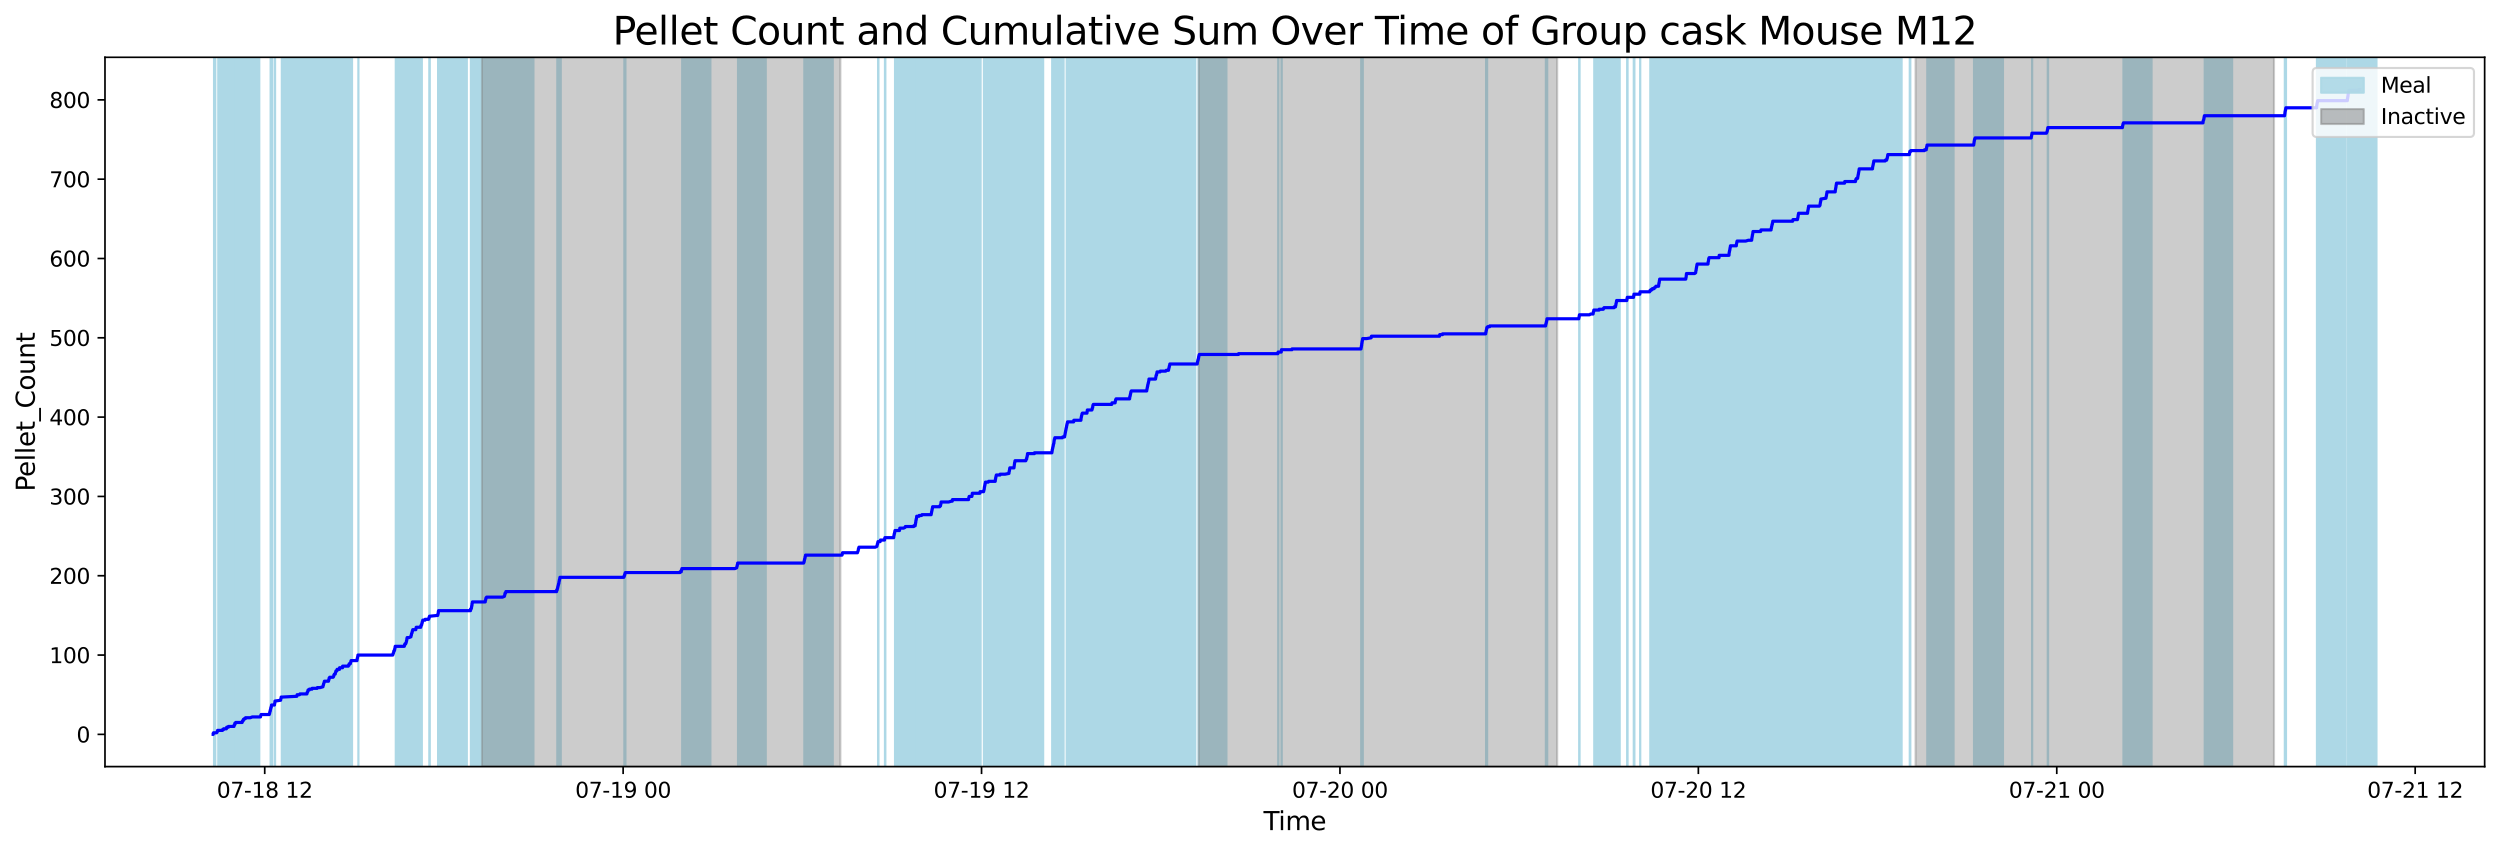 <?xml version="1.0" encoding="utf-8" standalone="no"?>
<!DOCTYPE svg PUBLIC "-//W3C//DTD SVG 1.1//EN"
  "http://www.w3.org/Graphics/SVG/1.1/DTD/svg11.dtd">
<svg xmlns:xlink="http://www.w3.org/1999/xlink" width="1172.435pt" height="399.009pt" viewBox="0 0 1172.435 399.009" xmlns="http://www.w3.org/2000/svg" version="1.1">
 <defs>
  <style type="text/css">*{stroke-linejoin: round; stroke-linecap: butt}</style>
 </defs>
 <g id="figure_1">
  <g id="patch_1">
   <path d="M 0 399.009 
L 1172.435 399.009 
L 1172.435 0 
L 0 0 
z
" style="fill: #ffffff"/>
  </g>
  <g id="axes_1">
   <g id="patch_2">
    <path d="M 49.235 359.517 
L 1165.235 359.517 
L 1165.235 26.877 
L 49.235 26.877 
z
" style="fill: #ffffff"/>
   </g>
   <g id="patch_3">
    <path d="M 100.96 359.517 
L 100.96 26.877 
L 100.374 26.877 
L 100.374 359.517 
z
" clip-path="url(#p08d369a613)" style="fill: #add8e6; stroke: #add8e6; stroke-linejoin: miter"/>
   </g>
   <g id="patch_4">
    <path d="M 114.938 359.517 
L 114.938 26.877 
L 102.367 26.877 
L 102.367 359.517 
z
" clip-path="url(#p08d369a613)" style="fill: #add8e6; stroke: #add8e6; stroke-linejoin: miter"/>
   </g>
   <g id="patch_5">
    <path d="M 108.833 359.517 
L 108.833 26.877 
L 106.475 26.877 
L 106.475 359.517 
z
" clip-path="url(#p08d369a613)" style="fill: #add8e6; stroke: #add8e6; stroke-linejoin: miter"/>
   </g>
   <g id="patch_6">
    <path d="M 109.912 359.517 
L 109.912 26.877 
L 109.958 26.877 
L 109.958 359.517 
z
" clip-path="url(#p08d369a613)" style="fill: #add8e6; stroke: #add8e6; stroke-linejoin: miter"/>
   </g>
   <g id="patch_7">
    <path d="M 110.297 359.517 
L 110.297 26.877 
L 110.265 26.877 
L 110.265 359.517 
z
" clip-path="url(#p08d369a613)" style="fill: #add8e6; stroke: #add8e6; stroke-linejoin: miter"/>
   </g>
   <g id="patch_8">
    <path d="M 116.702 359.517 
L 116.702 26.877 
L 114.322 26.877 
L 114.322 359.517 
z
" clip-path="url(#p08d369a613)" style="fill: #add8e6; stroke: #add8e6; stroke-linejoin: miter"/>
   </g>
   <g id="patch_9">
    <path d="M 121.602 359.517 
L 121.602 26.877 
L 115.372 26.877 
L 115.372 359.517 
z
" clip-path="url(#p08d369a613)" style="fill: #add8e6; stroke: #add8e6; stroke-linejoin: miter"/>
   </g>
   <g id="patch_10">
    <path d="M 126.906 359.517 
L 126.906 26.877 
L 127.127 26.877 
L 127.127 359.517 
z
" clip-path="url(#p08d369a613)" style="fill: #add8e6; stroke: #add8e6; stroke-linejoin: miter"/>
   </g>
   <g id="patch_11">
    <path d="M 127.418 359.517 
L 127.418 26.877 
L 127.705 26.877 
L 127.705 359.517 
z
" clip-path="url(#p08d369a613)" style="fill: #add8e6; stroke: #add8e6; stroke-linejoin: miter"/>
   </g>
   <g id="patch_12">
    <path d="M 128.936 359.517 
L 128.936 26.877 
L 129.012 26.877 
L 129.012 359.517 
z
" clip-path="url(#p08d369a613)" style="fill: #add8e6; stroke: #add8e6; stroke-linejoin: miter"/>
   </g>
   <g id="patch_13">
    <path d="M 145.184 359.517 
L 145.184 26.877 
L 132.162 26.877 
L 132.162 359.517 
z
" clip-path="url(#p08d369a613)" style="fill: #add8e6; stroke: #add8e6; stroke-linejoin: miter"/>
   </g>
   <g id="patch_14">
    <path d="M 152.74 359.517 
L 152.74 26.877 
L 139.405 26.877 
L 139.405 359.517 
z
" clip-path="url(#p08d369a613)" style="fill: #add8e6; stroke: #add8e6; stroke-linejoin: miter"/>
   </g>
   <g id="patch_15">
    <path d="M 165.097 359.517 
L 165.097 26.877 
L 152.103 26.877 
L 152.103 359.517 
z
" clip-path="url(#p08d369a613)" style="fill: #add8e6; stroke: #add8e6; stroke-linejoin: miter"/>
   </g>
   <g id="patch_16">
    <path d="M 156.228 359.517 
L 156.228 26.877 
L 154.555 26.877 
L 154.555 359.517 
z
" clip-path="url(#p08d369a613)" style="fill: #add8e6; stroke: #add8e6; stroke-linejoin: miter"/>
   </g>
   <g id="patch_17">
    <path d="M 160.81 359.517 
L 160.81 26.877 
L 157.713 26.877 
L 157.713 359.517 
z
" clip-path="url(#p08d369a613)" style="fill: #add8e6; stroke: #add8e6; stroke-linejoin: miter"/>
   </g>
   <g id="patch_18">
    <path d="M 159.402 359.517 
L 159.402 26.877 
L 159.427 26.877 
L 159.427 359.517 
z
" clip-path="url(#p08d369a613)" style="fill: #add8e6; stroke: #add8e6; stroke-linejoin: miter"/>
   </g>
   <g id="patch_19">
    <path d="M 161.213 359.517 
L 161.213 26.877 
L 161.018 26.877 
L 161.018 359.517 
z
" clip-path="url(#p08d369a613)" style="fill: #add8e6; stroke: #add8e6; stroke-linejoin: miter"/>
   </g>
   <g id="patch_20">
    <path d="M 168.102 359.517 
L 168.102 26.877 
L 168.057 26.877 
L 168.057 359.517 
z
" clip-path="url(#p08d369a613)" style="fill: #add8e6; stroke: #add8e6; stroke-linejoin: miter"/>
   </g>
   <g id="patch_21">
    <path d="M 197.842 359.517 
L 197.842 26.877 
L 185.603 26.877 
L 185.603 359.517 
z
" clip-path="url(#p08d369a613)" style="fill: #add8e6; stroke: #add8e6; stroke-linejoin: miter"/>
   </g>
   <g id="patch_22">
    <path d="M 189.75 359.517 
L 189.75 26.877 
L 190.006 26.877 
L 190.006 359.517 
z
" clip-path="url(#p08d369a613)" style="fill: #add8e6; stroke: #add8e6; stroke-linejoin: miter"/>
   </g>
   <g id="patch_23">
    <path d="M 190.974 359.517 
L 190.974 26.877 
L 191.1 26.877 
L 191.1 359.517 
z
" clip-path="url(#p08d369a613)" style="fill: #add8e6; stroke: #add8e6; stroke-linejoin: miter"/>
   </g>
   <g id="patch_24">
    <path d="M 195.376 359.517 
L 195.376 26.877 
L 195.399 26.877 
L 195.399 359.517 
z
" clip-path="url(#p08d369a613)" style="fill: #add8e6; stroke: #add8e6; stroke-linejoin: miter"/>
   </g>
   <g id="patch_25">
    <path d="M 201.326 359.517 
L 201.326 26.877 
L 201.568 26.877 
L 201.568 359.517 
z
" clip-path="url(#p08d369a613)" style="fill: #add8e6; stroke: #add8e6; stroke-linejoin: miter"/>
   </g>
   <g id="patch_26">
    <path d="M 218.935 359.517 
L 218.935 26.877 
L 205.441 26.877 
L 205.441 359.517 
z
" clip-path="url(#p08d369a613)" style="fill: #add8e6; stroke: #add8e6; stroke-linejoin: miter"/>
   </g>
   <g id="patch_27">
    <path d="M 205.791 359.517 
L 205.791 26.877 
L 205.905 26.877 
L 205.905 359.517 
z
" clip-path="url(#p08d369a613)" style="fill: #add8e6; stroke: #add8e6; stroke-linejoin: miter"/>
   </g>
   <g id="patch_28">
    <path d="M 234.323 359.517 
L 234.323 26.877 
L 220.836 26.877 
L 220.836 359.517 
z
" clip-path="url(#p08d369a613)" style="fill: #add8e6; stroke: #add8e6; stroke-linejoin: miter"/>
   </g>
   <g id="patch_29">
    <path d="M 223.332 359.517 
L 223.332 26.877 
L 221.743 26.877 
L 221.743 359.517 
z
" clip-path="url(#p08d369a613)" style="fill: #add8e6; stroke: #add8e6; stroke-linejoin: miter"/>
   </g>
   <g id="patch_30">
    <path d="M 241.237 359.517 
L 241.237 26.877 
L 228.014 26.877 
L 228.014 359.517 
z
" clip-path="url(#p08d369a613)" style="fill: #add8e6; stroke: #add8e6; stroke-linejoin: miter"/>
   </g>
   <g id="patch_31">
    <path d="M 250.174 359.517 
L 250.174 26.877 
L 236.998 26.877 
L 236.998 359.517 
z
" clip-path="url(#p08d369a613)" style="fill: #add8e6; stroke: #add8e6; stroke-linejoin: miter"/>
   </g>
   <g id="patch_32">
    <path d="M 261.36 359.517 
L 261.36 26.877 
L 261.772 26.877 
L 261.772 359.517 
z
" clip-path="url(#p08d369a613)" style="fill: #add8e6; stroke: #add8e6; stroke-linejoin: miter"/>
   </g>
   <g id="patch_33">
    <path d="M 262.189 359.517 
L 262.189 26.877 
L 262.001 26.877 
L 262.001 359.517 
z
" clip-path="url(#p08d369a613)" style="fill: #add8e6; stroke: #add8e6; stroke-linejoin: miter"/>
   </g>
   <g id="patch_34">
    <path d="M 262.986 359.517 
L 262.986 26.877 
L 262.868 26.877 
L 262.868 359.517 
z
" clip-path="url(#p08d369a613)" style="fill: #add8e6; stroke: #add8e6; stroke-linejoin: miter"/>
   </g>
   <g id="patch_35">
    <path d="M 292.804 359.517 
L 292.804 26.877 
L 293.321 26.877 
L 293.321 359.517 
z
" clip-path="url(#p08d369a613)" style="fill: #add8e6; stroke: #add8e6; stroke-linejoin: miter"/>
   </g>
   <g id="patch_36">
    <path d="M 333.158 359.517 
L 333.158 26.877 
L 319.919 26.877 
L 319.919 359.517 
z
" clip-path="url(#p08d369a613)" style="fill: #add8e6; stroke: #add8e6; stroke-linejoin: miter"/>
   </g>
   <g id="patch_37">
    <path d="M 359.121 359.517 
L 359.121 26.877 
L 346.109 26.877 
L 346.109 359.517 
z
" clip-path="url(#p08d369a613)" style="fill: #add8e6; stroke: #add8e6; stroke-linejoin: miter"/>
   </g>
   <g id="patch_38">
    <path d="M 390.552 359.517 
L 390.552 26.877 
L 377.234 26.877 
L 377.234 359.517 
z
" clip-path="url(#p08d369a613)" style="fill: #add8e6; stroke: #add8e6; stroke-linejoin: miter"/>
   </g>
   <g id="patch_39">
    <path d="M 377.471 359.517 
L 377.471 26.877 
L 377.483 26.877 
L 377.483 359.517 
z
" clip-path="url(#p08d369a613)" style="fill: #add8e6; stroke: #add8e6; stroke-linejoin: miter"/>
   </g>
   <g id="patch_40">
    <path d="M 411.794 359.517 
L 411.794 26.877 
L 411.975 26.877 
L 411.975 359.517 
z
" clip-path="url(#p08d369a613)" style="fill: #add8e6; stroke: #add8e6; stroke-linejoin: miter"/>
   </g>
   <g id="patch_41">
    <path d="M 415.016 359.517 
L 415.016 26.877 
L 415.216 26.877 
L 415.216 359.517 
z
" clip-path="url(#p08d369a613)" style="fill: #add8e6; stroke: #add8e6; stroke-linejoin: miter"/>
   </g>
   <g id="patch_42">
    <path d="M 432.787 359.517 
L 432.787 26.877 
L 419.741 26.877 
L 419.741 359.517 
z
" clip-path="url(#p08d369a613)" style="fill: #add8e6; stroke: #add8e6; stroke-linejoin: miter"/>
   </g>
   <g id="patch_43">
    <path d="M 420.081 359.517 
L 420.081 26.877 
L 419.891 26.877 
L 419.891 359.517 
z
" clip-path="url(#p08d369a613)" style="fill: #add8e6; stroke: #add8e6; stroke-linejoin: miter"/>
   </g>
   <g id="patch_44">
    <path d="M 442.195 359.517 
L 442.195 26.877 
L 429.67 26.877 
L 429.67 359.517 
z
" clip-path="url(#p08d369a613)" style="fill: #add8e6; stroke: #add8e6; stroke-linejoin: miter"/>
   </g>
   <g id="patch_45">
    <path d="M 430.042 359.517 
L 430.042 26.877 
L 429.824 26.877 
L 429.824 359.517 
z
" clip-path="url(#p08d369a613)" style="fill: #add8e6; stroke: #add8e6; stroke-linejoin: miter"/>
   </g>
   <g id="patch_46">
    <path d="M 430.191 359.517 
L 430.191 26.877 
L 430.055 26.877 
L 430.055 359.517 
z
" clip-path="url(#p08d369a613)" style="fill: #add8e6; stroke: #add8e6; stroke-linejoin: miter"/>
   </g>
   <g id="patch_47">
    <path d="M 446.043 359.517 
L 446.043 26.877 
L 437.586 26.877 
L 437.586 359.517 
z
" clip-path="url(#p08d369a613)" style="fill: #add8e6; stroke: #add8e6; stroke-linejoin: miter"/>
   </g>
   <g id="patch_48">
    <path d="M 454.35 359.517 
L 454.35 26.877 
L 441.508 26.877 
L 441.508 359.517 
z
" clip-path="url(#p08d369a613)" style="fill: #add8e6; stroke: #add8e6; stroke-linejoin: miter"/>
   </g>
   <g id="patch_49">
    <path d="M 459.801 359.517 
L 459.801 26.877 
L 446.807 26.877 
L 446.807 359.517 
z
" clip-path="url(#p08d369a613)" style="fill: #add8e6; stroke: #add8e6; stroke-linejoin: miter"/>
   </g>
   <g id="patch_50">
    <path d="M 455.941 359.517 
L 455.941 26.877 
L 456.142 26.877 
L 456.142 359.517 
z
" clip-path="url(#p08d369a613)" style="fill: #add8e6; stroke: #add8e6; stroke-linejoin: miter"/>
   </g>
   <g id="patch_51">
    <path d="M 459.647 359.517 
L 459.647 26.877 
L 459.733 26.877 
L 459.733 359.517 
z
" clip-path="url(#p08d369a613)" style="fill: #add8e6; stroke: #add8e6; stroke-linejoin: miter"/>
   </g>
   <g id="patch_52">
    <path d="M 474.987 359.517 
L 474.987 26.877 
L 461.426 26.877 
L 461.426 359.517 
z
" clip-path="url(#p08d369a613)" style="fill: #add8e6; stroke: #add8e6; stroke-linejoin: miter"/>
   </g>
   <g id="patch_53">
    <path d="M 461.671 359.517 
L 461.671 26.877 
L 461.71 26.877 
L 461.71 359.517 
z
" clip-path="url(#p08d369a613)" style="fill: #add8e6; stroke: #add8e6; stroke-linejoin: miter"/>
   </g>
   <g id="patch_54">
    <path d="M 462.113 359.517 
L 462.113 26.877 
L 461.822 26.877 
L 461.822 359.517 
z
" clip-path="url(#p08d369a613)" style="fill: #add8e6; stroke: #add8e6; stroke-linejoin: miter"/>
   </g>
   <g id="patch_55">
    <path d="M 462.12 359.517 
L 462.12 26.877 
L 462.116 26.877 
L 462.116 359.517 
z
" clip-path="url(#p08d369a613)" style="fill: #add8e6; stroke: #add8e6; stroke-linejoin: miter"/>
   </g>
   <g id="patch_56">
    <path d="M 462.763 359.517 
L 462.763 26.877 
L 462.243 26.877 
L 462.243 359.517 
z
" clip-path="url(#p08d369a613)" style="fill: #add8e6; stroke: #add8e6; stroke-linejoin: miter"/>
   </g>
   <g id="patch_57">
    <path d="M 472.384 359.517 
L 472.384 26.877 
L 467.071 26.877 
L 467.071 359.517 
z
" clip-path="url(#p08d369a613)" style="fill: #add8e6; stroke: #add8e6; stroke-linejoin: miter"/>
   </g>
   <g id="patch_58">
    <path d="M 486.721 359.517 
L 486.721 26.877 
L 473.716 26.877 
L 473.716 359.517 
z
" clip-path="url(#p08d369a613)" style="fill: #add8e6; stroke: #add8e6; stroke-linejoin: miter"/>
   </g>
   <g id="patch_59">
    <path d="M 489.223 359.517 
L 489.223 26.877 
L 476.06 26.877 
L 476.06 359.517 
z
" clip-path="url(#p08d369a613)" style="fill: #add8e6; stroke: #add8e6; stroke-linejoin: miter"/>
   </g>
   <g id="patch_60">
    <path d="M 481.537 359.517 
L 481.537 26.877 
L 481.977 26.877 
L 481.977 359.517 
z
" clip-path="url(#p08d369a613)" style="fill: #add8e6; stroke: #add8e6; stroke-linejoin: miter"/>
   </g>
   <g id="patch_61">
    <path d="M 498.791 359.517 
L 498.791 26.877 
L 493.455 26.877 
L 493.455 359.517 
z
" clip-path="url(#p08d369a613)" style="fill: #add8e6; stroke: #add8e6; stroke-linejoin: miter"/>
   </g>
   <g id="patch_62">
    <path d="M 493.74 359.517 
L 493.74 26.877 
L 493.815 26.877 
L 493.815 359.517 
z
" clip-path="url(#p08d369a613)" style="fill: #add8e6; stroke: #add8e6; stroke-linejoin: miter"/>
   </g>
   <g id="patch_63">
    <path d="M 494.444 359.517 
L 494.444 26.877 
L 494.038 26.877 
L 494.038 359.517 
z
" clip-path="url(#p08d369a613)" style="fill: #add8e6; stroke: #add8e6; stroke-linejoin: miter"/>
   </g>
   <g id="patch_64">
    <path d="M 494.296 359.517 
L 494.296 26.877 
L 494.747 26.877 
L 494.747 359.517 
z
" clip-path="url(#p08d369a613)" style="fill: #add8e6; stroke: #add8e6; stroke-linejoin: miter"/>
   </g>
   <g id="patch_65">
    <path d="M 512.027 359.517 
L 512.027 26.877 
L 500.3 26.877 
L 500.3 359.517 
z
" clip-path="url(#p08d369a613)" style="fill: #add8e6; stroke: #add8e6; stroke-linejoin: miter"/>
   </g>
   <g id="patch_66">
    <path d="M 500.675 359.517 
L 500.675 26.877 
L 500.355 26.877 
L 500.355 359.517 
z
" clip-path="url(#p08d369a613)" style="fill: #add8e6; stroke: #add8e6; stroke-linejoin: miter"/>
   </g>
   <g id="patch_67">
    <path d="M 500.616 359.517 
L 500.616 26.877 
L 500.624 26.877 
L 500.624 359.517 
z
" clip-path="url(#p08d369a613)" style="fill: #add8e6; stroke: #add8e6; stroke-linejoin: miter"/>
   </g>
   <g id="patch_68">
    <path d="M 503.61 359.517 
L 503.61 26.877 
L 503.792 26.877 
L 503.792 359.517 
z
" clip-path="url(#p08d369a613)" style="fill: #add8e6; stroke: #add8e6; stroke-linejoin: miter"/>
   </g>
   <g id="patch_69">
    <path d="M 520.595 359.517 
L 520.595 26.877 
L 507.565 26.877 
L 507.565 359.517 
z
" clip-path="url(#p08d369a613)" style="fill: #add8e6; stroke: #add8e6; stroke-linejoin: miter"/>
   </g>
   <g id="patch_70">
    <path d="M 523.428 359.517 
L 523.428 26.877 
L 510.096 26.877 
L 510.096 359.517 
z
" clip-path="url(#p08d369a613)" style="fill: #add8e6; stroke: #add8e6; stroke-linejoin: miter"/>
   </g>
   <g id="patch_71">
    <path d="M 512.171 359.517 
L 512.171 26.877 
L 512.552 26.877 
L 512.552 359.517 
z
" clip-path="url(#p08d369a613)" style="fill: #add8e6; stroke: #add8e6; stroke-linejoin: miter"/>
   </g>
   <g id="patch_72">
    <path d="M 514.048 359.517 
L 514.048 26.877 
L 512.724 26.877 
L 512.724 359.517 
z
" clip-path="url(#p08d369a613)" style="fill: #add8e6; stroke: #add8e6; stroke-linejoin: miter"/>
   </g>
   <g id="patch_73">
    <path d="M 535.026 359.517 
L 535.026 26.877 
L 521.67 26.877 
L 521.67 359.517 
z
" clip-path="url(#p08d369a613)" style="fill: #add8e6; stroke: #add8e6; stroke-linejoin: miter"/>
   </g>
   <g id="patch_74">
    <path d="M 536.633 359.517 
L 536.633 26.877 
L 523.407 26.877 
L 523.407 359.517 
z
" clip-path="url(#p08d369a613)" style="fill: #add8e6; stroke: #add8e6; stroke-linejoin: miter"/>
   </g>
   <g id="patch_75">
    <path d="M 543.419 359.517 
L 543.419 26.877 
L 530.625 26.877 
L 530.625 359.517 
z
" clip-path="url(#p08d369a613)" style="fill: #add8e6; stroke: #add8e6; stroke-linejoin: miter"/>
   </g>
   <g id="patch_76">
    <path d="M 538.254 359.517 
L 538.254 26.877 
L 538.82 26.877 
L 538.82 359.517 
z
" clip-path="url(#p08d369a613)" style="fill: #add8e6; stroke: #add8e6; stroke-linejoin: miter"/>
   </g>
   <g id="patch_77">
    <path d="M 539.076 359.517 
L 539.076 26.877 
L 538.947 26.877 
L 538.947 359.517 
z
" clip-path="url(#p08d369a613)" style="fill: #add8e6; stroke: #add8e6; stroke-linejoin: miter"/>
   </g>
   <g id="patch_78">
    <path d="M 555.581 359.517 
L 555.581 26.877 
L 542.258 26.877 
L 542.258 359.517 
z
" clip-path="url(#p08d369a613)" style="fill: #add8e6; stroke: #add8e6; stroke-linejoin: miter"/>
   </g>
   <g id="patch_79">
    <path d="M 542.507 359.517 
L 542.507 26.877 
L 542.773 26.877 
L 542.773 359.517 
z
" clip-path="url(#p08d369a613)" style="fill: #add8e6; stroke: #add8e6; stroke-linejoin: miter"/>
   </g>
   <g id="patch_80">
    <path d="M 560.569 359.517 
L 560.569 26.877 
L 548.6 26.877 
L 548.6 359.517 
z
" clip-path="url(#p08d369a613)" style="fill: #add8e6; stroke: #add8e6; stroke-linejoin: miter"/>
   </g>
   <g id="patch_81">
    <path d="M 575.164 359.517 
L 575.164 26.877 
L 562.121 26.877 
L 562.121 359.517 
z
" clip-path="url(#p08d369a613)" style="fill: #add8e6; stroke: #add8e6; stroke-linejoin: miter"/>
   </g>
   <g id="patch_82">
    <path d="M 562.416 359.517 
L 562.416 26.877 
L 562.368 26.877 
L 562.368 359.517 
z
" clip-path="url(#p08d369a613)" style="fill: #add8e6; stroke: #add8e6; stroke-linejoin: miter"/>
   </g>
   <g id="patch_83">
    <path d="M 562.61 359.517 
L 562.61 26.877 
L 562.499 26.877 
L 562.499 359.517 
z
" clip-path="url(#p08d369a613)" style="fill: #add8e6; stroke: #add8e6; stroke-linejoin: miter"/>
   </g>
   <g id="patch_84">
    <path d="M 599.437 359.517 
L 599.437 26.877 
L 599.522 26.877 
L 599.522 359.517 
z
" clip-path="url(#p08d369a613)" style="fill: #add8e6; stroke: #add8e6; stroke-linejoin: miter"/>
   </g>
   <g id="patch_85">
    <path d="M 601.025 359.517 
L 601.025 26.877 
L 601.1 26.877 
L 601.1 359.517 
z
" clip-path="url(#p08d369a613)" style="fill: #add8e6; stroke: #add8e6; stroke-linejoin: miter"/>
   </g>
   <g id="patch_86">
    <path d="M 638.365 359.517 
L 638.365 26.877 
L 638.517 26.877 
L 638.517 359.517 
z
" clip-path="url(#p08d369a613)" style="fill: #add8e6; stroke: #add8e6; stroke-linejoin: miter"/>
   </g>
   <g id="patch_87">
    <path d="M 638.766 359.517 
L 638.766 26.877 
L 639.123 26.877 
L 639.123 359.517 
z
" clip-path="url(#p08d369a613)" style="fill: #add8e6; stroke: #add8e6; stroke-linejoin: miter"/>
   </g>
   <g id="patch_88">
    <path d="M 696.921 359.517 
L 696.921 26.877 
L 697.427 26.877 
L 697.427 359.517 
z
" clip-path="url(#p08d369a613)" style="fill: #add8e6; stroke: #add8e6; stroke-linejoin: miter"/>
   </g>
   <g id="patch_89">
    <path d="M 724.964 359.517 
L 724.964 26.877 
L 725.602 26.877 
L 725.602 359.517 
z
" clip-path="url(#p08d369a613)" style="fill: #add8e6; stroke: #add8e6; stroke-linejoin: miter"/>
   </g>
   <g id="patch_90">
    <path d="M 740.588 359.517 
L 740.588 26.877 
L 740.783 26.877 
L 740.783 359.517 
z
" clip-path="url(#p08d369a613)" style="fill: #add8e6; stroke: #add8e6; stroke-linejoin: miter"/>
   </g>
   <g id="patch_91">
    <path d="M 759.613 359.517 
L 759.613 26.877 
L 747.656 26.877 
L 747.656 359.517 
z
" clip-path="url(#p08d369a613)" style="fill: #add8e6; stroke: #add8e6; stroke-linejoin: miter"/>
   </g>
   <g id="patch_92">
    <path d="M 763.082 359.517 
L 763.082 26.877 
L 763.294 26.877 
L 763.294 359.517 
z
" clip-path="url(#p08d369a613)" style="fill: #add8e6; stroke: #add8e6; stroke-linejoin: miter"/>
   </g>
   <g id="patch_93">
    <path d="M 766.187 359.517 
L 766.187 26.877 
L 766.235 26.877 
L 766.235 359.517 
z
" clip-path="url(#p08d369a613)" style="fill: #add8e6; stroke: #add8e6; stroke-linejoin: miter"/>
   </g>
   <g id="patch_94">
    <path d="M 766.494 359.517 
L 766.494 26.877 
L 766.43 26.877 
L 766.43 359.517 
z
" clip-path="url(#p08d369a613)" style="fill: #add8e6; stroke: #add8e6; stroke-linejoin: miter"/>
   </g>
   <g id="patch_95">
    <path d="M 769.169 359.517 
L 769.169 26.877 
L 769.239 26.877 
L 769.239 359.517 
z
" clip-path="url(#p08d369a613)" style="fill: #add8e6; stroke: #add8e6; stroke-linejoin: miter"/>
   </g>
   <g id="patch_96">
    <path d="M 787.51 359.517 
L 787.51 26.877 
L 773.941 26.877 
L 773.941 359.517 
z
" clip-path="url(#p08d369a613)" style="fill: #add8e6; stroke: #add8e6; stroke-linejoin: miter"/>
   </g>
   <g id="patch_97">
    <path d="M 790.175 359.517 
L 790.175 26.877 
L 776.857 26.877 
L 776.857 359.517 
z
" clip-path="url(#p08d369a613)" style="fill: #add8e6; stroke: #add8e6; stroke-linejoin: miter"/>
   </g>
   <g id="patch_98">
    <path d="M 791.506 359.517 
L 791.506 26.877 
L 778.515 26.877 
L 778.515 359.517 
z
" clip-path="url(#p08d369a613)" style="fill: #add8e6; stroke: #add8e6; stroke-linejoin: miter"/>
   </g>
   <g id="patch_99">
    <path d="M 804.241 359.517 
L 804.241 26.877 
L 790.989 26.877 
L 790.989 359.517 
z
" clip-path="url(#p08d369a613)" style="fill: #add8e6; stroke: #add8e6; stroke-linejoin: miter"/>
   </g>
   <g id="patch_100">
    <path d="M 808.828 359.517 
L 808.828 26.877 
L 795.971 26.877 
L 795.971 359.517 
z
" clip-path="url(#p08d369a613)" style="fill: #add8e6; stroke: #add8e6; stroke-linejoin: miter"/>
   </g>
   <g id="patch_101">
    <path d="M 819.839 359.517 
L 819.839 26.877 
L 806.45 26.877 
L 806.45 359.517 
z
" clip-path="url(#p08d369a613)" style="fill: #add8e6; stroke: #add8e6; stroke-linejoin: miter"/>
   </g>
   <g id="patch_102">
    <path d="M 824.512 359.517 
L 824.512 26.877 
L 811.716 26.877 
L 811.716 359.517 
z
" clip-path="url(#p08d369a613)" style="fill: #add8e6; stroke: #add8e6; stroke-linejoin: miter"/>
   </g>
   <g id="patch_103">
    <path d="M 814.449 359.517 
L 814.449 26.877 
L 814.678 26.877 
L 814.678 359.517 
z
" clip-path="url(#p08d369a613)" style="fill: #add8e6; stroke: #add8e6; stroke-linejoin: miter"/>
   </g>
   <g id="patch_104">
    <path d="M 835.146 359.517 
L 835.146 26.877 
L 822.215 26.877 
L 822.215 359.517 
z
" clip-path="url(#p08d369a613)" style="fill: #add8e6; stroke: #add8e6; stroke-linejoin: miter"/>
   </g>
   <g id="patch_105">
    <path d="M 844.254 359.517 
L 844.254 26.877 
L 831.666 26.877 
L 831.666 359.517 
z
" clip-path="url(#p08d369a613)" style="fill: #add8e6; stroke: #add8e6; stroke-linejoin: miter"/>
   </g>
   <g id="patch_106">
    <path d="M 854.366 359.517 
L 854.366 26.877 
L 841.022 26.877 
L 841.022 359.517 
z
" clip-path="url(#p08d369a613)" style="fill: #add8e6; stroke: #add8e6; stroke-linejoin: miter"/>
   </g>
   <g id="patch_107">
    <path d="M 843.101 359.517 
L 843.101 26.877 
L 843.624 26.877 
L 843.624 359.517 
z
" clip-path="url(#p08d369a613)" style="fill: #add8e6; stroke: #add8e6; stroke-linejoin: miter"/>
   </g>
   <g id="patch_108">
    <path d="M 861.362 359.517 
L 861.362 26.877 
L 848.329 26.877 
L 848.329 359.517 
z
" clip-path="url(#p08d369a613)" style="fill: #add8e6; stroke: #add8e6; stroke-linejoin: miter"/>
   </g>
   <g id="patch_109">
    <path d="M 869.977 359.517 
L 869.977 26.877 
L 856.958 26.877 
L 856.958 359.517 
z
" clip-path="url(#p08d369a613)" style="fill: #add8e6; stroke: #add8e6; stroke-linejoin: miter"/>
   </g>
   <g id="patch_110">
    <path d="M 874.326 359.517 
L 874.326 26.877 
L 861.456 26.877 
L 861.456 359.517 
z
" clip-path="url(#p08d369a613)" style="fill: #add8e6; stroke: #add8e6; stroke-linejoin: miter"/>
   </g>
   <g id="patch_111">
    <path d="M 865.13 359.517 
L 865.13 26.877 
L 865.318 26.877 
L 865.318 359.517 
z
" clip-path="url(#p08d369a613)" style="fill: #add8e6; stroke: #add8e6; stroke-linejoin: miter"/>
   </g>
   <g id="patch_112">
    <path d="M 883.824 359.517 
L 883.824 26.877 
L 870.328 26.877 
L 870.328 359.517 
z
" clip-path="url(#p08d369a613)" style="fill: #add8e6; stroke: #add8e6; stroke-linejoin: miter"/>
   </g>
   <g id="patch_113">
    <path d="M 884.318 359.517 
L 884.318 26.877 
L 871.994 26.877 
L 871.994 359.517 
z
" clip-path="url(#p08d369a613)" style="fill: #add8e6; stroke: #add8e6; stroke-linejoin: miter"/>
   </g>
   <g id="patch_114">
    <path d="M 891.812 359.517 
L 891.812 26.877 
L 878.845 26.877 
L 878.845 359.517 
z
" clip-path="url(#p08d369a613)" style="fill: #add8e6; stroke: #add8e6; stroke-linejoin: miter"/>
   </g>
   <g id="patch_115">
    <path d="M 885.096 359.517 
L 885.096 26.877 
L 885.534 26.877 
L 885.534 359.517 
z
" clip-path="url(#p08d369a613)" style="fill: #add8e6; stroke: #add8e6; stroke-linejoin: miter"/>
   </g>
   <g id="patch_116">
    <path d="M 895.616 359.517 
L 895.616 26.877 
L 895.9 26.877 
L 895.9 359.517 
z
" clip-path="url(#p08d369a613)" style="fill: #add8e6; stroke: #add8e6; stroke-linejoin: miter"/>
   </g>
   <g id="patch_117">
    <path d="M 916.176 359.517 
L 916.176 26.877 
L 903.841 26.877 
L 903.841 359.517 
z
" clip-path="url(#p08d369a613)" style="fill: #add8e6; stroke: #add8e6; stroke-linejoin: miter"/>
   </g>
   <g id="patch_118">
    <path d="M 939.338 359.517 
L 939.338 26.877 
L 925.761 26.877 
L 925.761 359.517 
z
" clip-path="url(#p08d369a613)" style="fill: #add8e6; stroke: #add8e6; stroke-linejoin: miter"/>
   </g>
   <g id="patch_119">
    <path d="M 926.156 359.517 
L 926.156 26.877 
L 925.973 26.877 
L 925.973 359.517 
z
" clip-path="url(#p08d369a613)" style="fill: #add8e6; stroke: #add8e6; stroke-linejoin: miter"/>
   </g>
   <g id="patch_120">
    <path d="M 926.256 359.517 
L 926.256 26.877 
L 926.218 26.877 
L 926.218 359.517 
z
" clip-path="url(#p08d369a613)" style="fill: #add8e6; stroke: #add8e6; stroke-linejoin: miter"/>
   </g>
   <g id="patch_121">
    <path d="M 952.98 359.517 
L 952.98 26.877 
L 953.045 26.877 
L 953.045 359.517 
z
" clip-path="url(#p08d369a613)" style="fill: #add8e6; stroke: #add8e6; stroke-linejoin: miter"/>
   </g>
   <g id="patch_122">
    <path d="M 960.343 359.517 
L 960.343 26.877 
L 960.51 26.877 
L 960.51 359.517 
z
" clip-path="url(#p08d369a613)" style="fill: #add8e6; stroke: #add8e6; stroke-linejoin: miter"/>
   </g>
   <g id="patch_123">
    <path d="M 1009.031 359.517 
L 1009.031 26.877 
L 995.84 26.877 
L 995.84 359.517 
z
" clip-path="url(#p08d369a613)" style="fill: #add8e6; stroke: #add8e6; stroke-linejoin: miter"/>
   </g>
   <g id="patch_124">
    <path d="M 1046.811 359.517 
L 1046.811 26.877 
L 1033.948 26.877 
L 1033.948 359.517 
z
" clip-path="url(#p08d369a613)" style="fill: #add8e6; stroke: #add8e6; stroke-linejoin: miter"/>
   </g>
   <g id="patch_125">
    <path d="M 1071.512 359.517 
L 1071.512 26.877 
L 1072.078 26.877 
L 1072.078 359.517 
z
" clip-path="url(#p08d369a613)" style="fill: #add8e6; stroke: #add8e6; stroke-linejoin: miter"/>
   </g>
   <g id="patch_126">
    <path d="M 1100.092 359.517 
L 1100.092 26.877 
L 1086.581 26.877 
L 1086.581 359.517 
z
" clip-path="url(#p08d369a613)" style="fill: #add8e6; stroke: #add8e6; stroke-linejoin: miter"/>
   </g>
   <g id="patch_127">
    <path d="M 1087.459 359.517 
L 1087.459 26.877 
L 1087.01 26.877 
L 1087.01 359.517 
z
" clip-path="url(#p08d369a613)" style="fill: #add8e6; stroke: #add8e6; stroke-linejoin: miter"/>
   </g>
   <g id="patch_128">
    <path d="M 1114.508 359.517 
L 1114.508 26.877 
L 1101.191 26.877 
L 1101.191 359.517 
z
" clip-path="url(#p08d369a613)" style="fill: #add8e6; stroke: #add8e6; stroke-linejoin: miter"/>
   </g>
   <g id="patch_129">
    <path d="M 1101.515 359.517 
L 1101.515 26.877 
L 1101.621 26.877 
L 1101.621 359.517 
z
" clip-path="url(#p08d369a613)" style="fill: #add8e6; stroke: #add8e6; stroke-linejoin: miter"/>
   </g>
   <g id="patch_130">
    <path d="M 226.025 359.517 
L 226.025 26.877 
L 394.109 26.877 
L 394.109 359.517 
z
" clip-path="url(#p08d369a613)" style="fill: #808080; opacity: 0.4; stroke: #808080; stroke-linejoin: miter"/>
   </g>
   <g id="patch_131">
    <path d="M 562.194 359.517 
L 562.194 26.877 
L 730.278 26.877 
L 730.278 359.517 
z
" clip-path="url(#p08d369a613)" style="fill: #808080; opacity: 0.4; stroke: #808080; stroke-linejoin: miter"/>
   </g>
   <g id="patch_132">
    <path d="M 898.362 359.517 
L 898.362 26.877 
L 1066.446 26.877 
L 1066.446 359.517 
z
" clip-path="url(#p08d369a613)" style="fill: #808080; opacity: 0.4; stroke: #808080; stroke-linejoin: miter"/>
   </g>
   <g id="matplotlib.axis_1">
    <g id="xtick_1">
     <g id="line2d_1">
      <defs>
       <path id="mfe23ed7f13" d="M 0 0 
L 0 3.5 
" style="stroke: #000000; stroke-width: 0.8"/>
      </defs>
      <g>
       <use xlink:href="#mfe23ed7f13" x="124.148" y="359.517" style="stroke: #000000; stroke-width: 0.8"/>
      </g>
     </g>
     <g id="text_1">
      <!-- 07-18 12 -->
      <g transform="translate(101.667 374.116) scale(0.1 -0.1)">
       <defs>
        <path id="DejaVuSans-30" d="M 2034 4250 
Q 1547 4250 1301 3770 
Q 1056 3291 1056 2328 
Q 1056 1369 1301 889 
Q 1547 409 2034 409 
Q 2525 409 2770 889 
Q 3016 1369 3016 2328 
Q 3016 3291 2770 3770 
Q 2525 4250 2034 4250 
z
M 2034 4750 
Q 2819 4750 3233 4129 
Q 3647 3509 3647 2328 
Q 3647 1150 3233 529 
Q 2819 -91 2034 -91 
Q 1250 -91 836 529 
Q 422 1150 422 2328 
Q 422 3509 836 4129 
Q 1250 4750 2034 4750 
z
" transform="scale(0.016)"/>
        <path id="DejaVuSans-37" d="M 525 4666 
L 3525 4666 
L 3525 4397 
L 1831 0 
L 1172 0 
L 2766 4134 
L 525 4134 
L 525 4666 
z
" transform="scale(0.016)"/>
        <path id="DejaVuSans-2d" d="M 313 2009 
L 1997 2009 
L 1997 1497 
L 313 1497 
L 313 2009 
z
" transform="scale(0.016)"/>
        <path id="DejaVuSans-31" d="M 794 531 
L 1825 531 
L 1825 4091 
L 703 3866 
L 703 4441 
L 1819 4666 
L 2450 4666 
L 2450 531 
L 3481 531 
L 3481 0 
L 794 0 
L 794 531 
z
" transform="scale(0.016)"/>
        <path id="DejaVuSans-38" d="M 2034 2216 
Q 1584 2216 1326 1975 
Q 1069 1734 1069 1313 
Q 1069 891 1326 650 
Q 1584 409 2034 409 
Q 2484 409 2743 651 
Q 3003 894 3003 1313 
Q 3003 1734 2745 1975 
Q 2488 2216 2034 2216 
z
M 1403 2484 
Q 997 2584 770 2862 
Q 544 3141 544 3541 
Q 544 4100 942 4425 
Q 1341 4750 2034 4750 
Q 2731 4750 3128 4425 
Q 3525 4100 3525 3541 
Q 3525 3141 3298 2862 
Q 3072 2584 2669 2484 
Q 3125 2378 3379 2068 
Q 3634 1759 3634 1313 
Q 3634 634 3220 271 
Q 2806 -91 2034 -91 
Q 1263 -91 848 271 
Q 434 634 434 1313 
Q 434 1759 690 2068 
Q 947 2378 1403 2484 
z
M 1172 3481 
Q 1172 3119 1398 2916 
Q 1625 2713 2034 2713 
Q 2441 2713 2670 2916 
Q 2900 3119 2900 3481 
Q 2900 3844 2670 4047 
Q 2441 4250 2034 4250 
Q 1625 4250 1398 4047 
Q 1172 3844 1172 3481 
z
" transform="scale(0.016)"/>
        <path id="DejaVuSans-20" transform="scale(0.016)"/>
        <path id="DejaVuSans-32" d="M 1228 531 
L 3431 531 
L 3431 0 
L 469 0 
L 469 531 
Q 828 903 1448 1529 
Q 2069 2156 2228 2338 
Q 2531 2678 2651 2914 
Q 2772 3150 2772 3378 
Q 2772 3750 2511 3984 
Q 2250 4219 1831 4219 
Q 1534 4219 1204 4116 
Q 875 4013 500 3803 
L 500 4441 
Q 881 4594 1212 4672 
Q 1544 4750 1819 4750 
Q 2544 4750 2975 4387 
Q 3406 4025 3406 3419 
Q 3406 3131 3298 2873 
Q 3191 2616 2906 2266 
Q 2828 2175 2409 1742 
Q 1991 1309 1228 531 
z
" transform="scale(0.016)"/>
       </defs>
       <use xlink:href="#DejaVuSans-30"/>
       <use xlink:href="#DejaVuSans-37" x="63.623"/>
       <use xlink:href="#DejaVuSans-2d" x="127.246"/>
       <use xlink:href="#DejaVuSans-31" x="163.33"/>
       <use xlink:href="#DejaVuSans-38" x="226.953"/>
       <use xlink:href="#DejaVuSans-20" x="290.576"/>
       <use xlink:href="#DejaVuSans-31" x="322.363"/>
       <use xlink:href="#DejaVuSans-32" x="385.986"/>
      </g>
     </g>
    </g>
    <g id="xtick_2">
     <g id="line2d_2">
      <g>
       <use xlink:href="#mfe23ed7f13" x="292.232" y="359.517" style="stroke: #000000; stroke-width: 0.8"/>
      </g>
     </g>
     <g id="text_2">
      <!-- 07-19 00 -->
      <g transform="translate(269.751 374.116) scale(0.1 -0.1)">
       <defs>
        <path id="DejaVuSans-39" d="M 703 97 
L 703 672 
Q 941 559 1184 500 
Q 1428 441 1663 441 
Q 2288 441 2617 861 
Q 2947 1281 2994 2138 
Q 2813 1869 2534 1725 
Q 2256 1581 1919 1581 
Q 1219 1581 811 2004 
Q 403 2428 403 3163 
Q 403 3881 828 4315 
Q 1253 4750 1959 4750 
Q 2769 4750 3195 4129 
Q 3622 3509 3622 2328 
Q 3622 1225 3098 567 
Q 2575 -91 1691 -91 
Q 1453 -91 1209 -44 
Q 966 3 703 97 
z
M 1959 2075 
Q 2384 2075 2632 2365 
Q 2881 2656 2881 3163 
Q 2881 3666 2632 3958 
Q 2384 4250 1959 4250 
Q 1534 4250 1286 3958 
Q 1038 3666 1038 3163 
Q 1038 2656 1286 2365 
Q 1534 2075 1959 2075 
z
" transform="scale(0.016)"/>
       </defs>
       <use xlink:href="#DejaVuSans-30"/>
       <use xlink:href="#DejaVuSans-37" x="63.623"/>
       <use xlink:href="#DejaVuSans-2d" x="127.246"/>
       <use xlink:href="#DejaVuSans-31" x="163.33"/>
       <use xlink:href="#DejaVuSans-39" x="226.953"/>
       <use xlink:href="#DejaVuSans-20" x="290.576"/>
       <use xlink:href="#DejaVuSans-30" x="322.363"/>
       <use xlink:href="#DejaVuSans-30" x="385.986"/>
      </g>
     </g>
    </g>
    <g id="xtick_3">
     <g id="line2d_3">
      <g>
       <use xlink:href="#mfe23ed7f13" x="460.316" y="359.517" style="stroke: #000000; stroke-width: 0.8"/>
      </g>
     </g>
     <g id="text_3">
      <!-- 07-19 12 -->
      <g transform="translate(437.835 374.116) scale(0.1 -0.1)">
       <use xlink:href="#DejaVuSans-30"/>
       <use xlink:href="#DejaVuSans-37" x="63.623"/>
       <use xlink:href="#DejaVuSans-2d" x="127.246"/>
       <use xlink:href="#DejaVuSans-31" x="163.33"/>
       <use xlink:href="#DejaVuSans-39" x="226.953"/>
       <use xlink:href="#DejaVuSans-20" x="290.576"/>
       <use xlink:href="#DejaVuSans-31" x="322.363"/>
       <use xlink:href="#DejaVuSans-32" x="385.986"/>
      </g>
     </g>
    </g>
    <g id="xtick_4">
     <g id="line2d_4">
      <g>
       <use xlink:href="#mfe23ed7f13" x="628.4" y="359.517" style="stroke: #000000; stroke-width: 0.8"/>
      </g>
     </g>
     <g id="text_4">
      <!-- 07-20 00 -->
      <g transform="translate(605.92 374.116) scale(0.1 -0.1)">
       <use xlink:href="#DejaVuSans-30"/>
       <use xlink:href="#DejaVuSans-37" x="63.623"/>
       <use xlink:href="#DejaVuSans-2d" x="127.246"/>
       <use xlink:href="#DejaVuSans-32" x="163.33"/>
       <use xlink:href="#DejaVuSans-30" x="226.953"/>
       <use xlink:href="#DejaVuSans-20" x="290.576"/>
       <use xlink:href="#DejaVuSans-30" x="322.363"/>
       <use xlink:href="#DejaVuSans-30" x="385.986"/>
      </g>
     </g>
    </g>
    <g id="xtick_5">
     <g id="line2d_5">
      <g>
       <use xlink:href="#mfe23ed7f13" x="796.484" y="359.517" style="stroke: #000000; stroke-width: 0.8"/>
      </g>
     </g>
     <g id="text_5">
      <!-- 07-20 12 -->
      <g transform="translate(774.004 374.116) scale(0.1 -0.1)">
       <use xlink:href="#DejaVuSans-30"/>
       <use xlink:href="#DejaVuSans-37" x="63.623"/>
       <use xlink:href="#DejaVuSans-2d" x="127.246"/>
       <use xlink:href="#DejaVuSans-32" x="163.33"/>
       <use xlink:href="#DejaVuSans-30" x="226.953"/>
       <use xlink:href="#DejaVuSans-20" x="290.576"/>
       <use xlink:href="#DejaVuSans-31" x="322.363"/>
       <use xlink:href="#DejaVuSans-32" x="385.986"/>
      </g>
     </g>
    </g>
    <g id="xtick_6">
     <g id="line2d_6">
      <g>
       <use xlink:href="#mfe23ed7f13" x="964.568" y="359.517" style="stroke: #000000; stroke-width: 0.8"/>
      </g>
     </g>
     <g id="text_6">
      <!-- 07-21 00 -->
      <g transform="translate(942.088 374.116) scale(0.1 -0.1)">
       <use xlink:href="#DejaVuSans-30"/>
       <use xlink:href="#DejaVuSans-37" x="63.623"/>
       <use xlink:href="#DejaVuSans-2d" x="127.246"/>
       <use xlink:href="#DejaVuSans-32" x="163.33"/>
       <use xlink:href="#DejaVuSans-31" x="226.953"/>
       <use xlink:href="#DejaVuSans-20" x="290.576"/>
       <use xlink:href="#DejaVuSans-30" x="322.363"/>
       <use xlink:href="#DejaVuSans-30" x="385.986"/>
      </g>
     </g>
    </g>
    <g id="xtick_7">
     <g id="line2d_7">
      <g>
       <use xlink:href="#mfe23ed7f13" x="1132.652" y="359.517" style="stroke: #000000; stroke-width: 0.8"/>
      </g>
     </g>
     <g id="text_7">
      <!-- 07-21 12 -->
      <g transform="translate(1110.172 374.116) scale(0.1 -0.1)">
       <use xlink:href="#DejaVuSans-30"/>
       <use xlink:href="#DejaVuSans-37" x="63.623"/>
       <use xlink:href="#DejaVuSans-2d" x="127.246"/>
       <use xlink:href="#DejaVuSans-32" x="163.33"/>
       <use xlink:href="#DejaVuSans-31" x="226.953"/>
       <use xlink:href="#DejaVuSans-20" x="290.576"/>
       <use xlink:href="#DejaVuSans-31" x="322.363"/>
       <use xlink:href="#DejaVuSans-32" x="385.986"/>
      </g>
     </g>
    </g>
    <g id="text_8">
     <!-- Time -->
     <g transform="translate(592.555 389.313) scale(0.12 -0.12)">
      <defs>
       <path id="DejaVuSans-54" d="M -19 4666 
L 3928 4666 
L 3928 4134 
L 2272 4134 
L 2272 0 
L 1638 0 
L 1638 4134 
L -19 4134 
L -19 4666 
z
" transform="scale(0.016)"/>
       <path id="DejaVuSans-69" d="M 603 3500 
L 1178 3500 
L 1178 0 
L 603 0 
L 603 3500 
z
M 603 4863 
L 1178 4863 
L 1178 4134 
L 603 4134 
L 603 4863 
z
" transform="scale(0.016)"/>
       <path id="DejaVuSans-6d" d="M 3328 2828 
Q 3544 3216 3844 3400 
Q 4144 3584 4550 3584 
Q 5097 3584 5394 3201 
Q 5691 2819 5691 2113 
L 5691 0 
L 5113 0 
L 5113 2094 
Q 5113 2597 4934 2840 
Q 4756 3084 4391 3084 
Q 3944 3084 3684 2787 
Q 3425 2491 3425 1978 
L 3425 0 
L 2847 0 
L 2847 2094 
Q 2847 2600 2669 2842 
Q 2491 3084 2119 3084 
Q 1678 3084 1418 2786 
Q 1159 2488 1159 1978 
L 1159 0 
L 581 0 
L 581 3500 
L 1159 3500 
L 1159 2956 
Q 1356 3278 1631 3431 
Q 1906 3584 2284 3584 
Q 2666 3584 2933 3390 
Q 3200 3197 3328 2828 
z
" transform="scale(0.016)"/>
       <path id="DejaVuSans-65" d="M 3597 1894 
L 3597 1613 
L 953 1613 
Q 991 1019 1311 708 
Q 1631 397 2203 397 
Q 2534 397 2845 478 
Q 3156 559 3463 722 
L 3463 178 
Q 3153 47 2828 -22 
Q 2503 -91 2169 -91 
Q 1331 -91 842 396 
Q 353 884 353 1716 
Q 353 2575 817 3079 
Q 1281 3584 2069 3584 
Q 2775 3584 3186 3129 
Q 3597 2675 3597 1894 
z
M 3022 2063 
Q 3016 2534 2758 2815 
Q 2500 3097 2075 3097 
Q 1594 3097 1305 2825 
Q 1016 2553 972 2059 
L 3022 2063 
z
" transform="scale(0.016)"/>
      </defs>
      <use xlink:href="#DejaVuSans-54"/>
      <use xlink:href="#DejaVuSans-69" x="57.959"/>
      <use xlink:href="#DejaVuSans-6d" x="85.742"/>
      <use xlink:href="#DejaVuSans-65" x="183.154"/>
     </g>
    </g>
   </g>
   <g id="matplotlib.axis_2">
    <g id="ytick_1">
     <g id="line2d_8">
      <defs>
       <path id="m533b9dd1f0" d="M 0 0 
L -3.5 0 
" style="stroke: #000000; stroke-width: 0.8"/>
      </defs>
      <g>
       <use xlink:href="#m533b9dd1f0" x="49.235" y="344.397" style="stroke: #000000; stroke-width: 0.8"/>
      </g>
     </g>
     <g id="text_9">
      <!-- 0 -->
      <g transform="translate(35.873 348.196) scale(0.1 -0.1)">
       <use xlink:href="#DejaVuSans-30"/>
      </g>
     </g>
    </g>
    <g id="ytick_2">
     <g id="line2d_9">
      <g>
       <use xlink:href="#m533b9dd1f0" x="49.235" y="307.202" style="stroke: #000000; stroke-width: 0.8"/>
      </g>
     </g>
     <g id="text_10">
      <!-- 100 -->
      <g transform="translate(23.148 311.001) scale(0.1 -0.1)">
       <use xlink:href="#DejaVuSans-31"/>
       <use xlink:href="#DejaVuSans-30" x="63.623"/>
       <use xlink:href="#DejaVuSans-30" x="127.246"/>
      </g>
     </g>
    </g>
    <g id="ytick_3">
     <g id="line2d_10">
      <g>
       <use xlink:href="#m533b9dd1f0" x="49.235" y="270.006" style="stroke: #000000; stroke-width: 0.8"/>
      </g>
     </g>
     <g id="text_11">
      <!-- 200 -->
      <g transform="translate(23.148 273.805) scale(0.1 -0.1)">
       <use xlink:href="#DejaVuSans-32"/>
       <use xlink:href="#DejaVuSans-30" x="63.623"/>
       <use xlink:href="#DejaVuSans-30" x="127.246"/>
      </g>
     </g>
    </g>
    <g id="ytick_4">
     <g id="line2d_11">
      <g>
       <use xlink:href="#m533b9dd1f0" x="49.235" y="232.81" style="stroke: #000000; stroke-width: 0.8"/>
      </g>
     </g>
     <g id="text_12">
      <!-- 300 -->
      <g transform="translate(23.148 236.61) scale(0.1 -0.1)">
       <defs>
        <path id="DejaVuSans-33" d="M 2597 2516 
Q 3050 2419 3304 2112 
Q 3559 1806 3559 1356 
Q 3559 666 3084 287 
Q 2609 -91 1734 -91 
Q 1441 -91 1130 -33 
Q 819 25 488 141 
L 488 750 
Q 750 597 1062 519 
Q 1375 441 1716 441 
Q 2309 441 2620 675 
Q 2931 909 2931 1356 
Q 2931 1769 2642 2001 
Q 2353 2234 1838 2234 
L 1294 2234 
L 1294 2753 
L 1863 2753 
Q 2328 2753 2575 2939 
Q 2822 3125 2822 3475 
Q 2822 3834 2567 4026 
Q 2313 4219 1838 4219 
Q 1578 4219 1281 4162 
Q 984 4106 628 3988 
L 628 4550 
Q 988 4650 1302 4700 
Q 1616 4750 1894 4750 
Q 2613 4750 3031 4423 
Q 3450 4097 3450 3541 
Q 3450 3153 3228 2886 
Q 3006 2619 2597 2516 
z
" transform="scale(0.016)"/>
       </defs>
       <use xlink:href="#DejaVuSans-33"/>
       <use xlink:href="#DejaVuSans-30" x="63.623"/>
       <use xlink:href="#DejaVuSans-30" x="127.246"/>
      </g>
     </g>
    </g>
    <g id="ytick_5">
     <g id="line2d_12">
      <g>
       <use xlink:href="#m533b9dd1f0" x="49.235" y="195.615" style="stroke: #000000; stroke-width: 0.8"/>
      </g>
     </g>
     <g id="text_13">
      <!-- 400 -->
      <g transform="translate(23.148 199.414) scale(0.1 -0.1)">
       <defs>
        <path id="DejaVuSans-34" d="M 2419 4116 
L 825 1625 
L 2419 1625 
L 2419 4116 
z
M 2253 4666 
L 3047 4666 
L 3047 1625 
L 3713 1625 
L 3713 1100 
L 3047 1100 
L 3047 0 
L 2419 0 
L 2419 1100 
L 313 1100 
L 313 1709 
L 2253 4666 
z
" transform="scale(0.016)"/>
       </defs>
       <use xlink:href="#DejaVuSans-34"/>
       <use xlink:href="#DejaVuSans-30" x="63.623"/>
       <use xlink:href="#DejaVuSans-30" x="127.246"/>
      </g>
     </g>
    </g>
    <g id="ytick_6">
     <g id="line2d_13">
      <g>
       <use xlink:href="#m533b9dd1f0" x="49.235" y="158.419" style="stroke: #000000; stroke-width: 0.8"/>
      </g>
     </g>
     <g id="text_14">
      <!-- 500 -->
      <g transform="translate(23.148 162.219) scale(0.1 -0.1)">
       <defs>
        <path id="DejaVuSans-35" d="M 691 4666 
L 3169 4666 
L 3169 4134 
L 1269 4134 
L 1269 2991 
Q 1406 3038 1543 3061 
Q 1681 3084 1819 3084 
Q 2600 3084 3056 2656 
Q 3513 2228 3513 1497 
Q 3513 744 3044 326 
Q 2575 -91 1722 -91 
Q 1428 -91 1123 -41 
Q 819 9 494 109 
L 494 744 
Q 775 591 1075 516 
Q 1375 441 1709 441 
Q 2250 441 2565 725 
Q 2881 1009 2881 1497 
Q 2881 1984 2565 2268 
Q 2250 2553 1709 2553 
Q 1456 2553 1204 2497 
Q 953 2441 691 2322 
L 691 4666 
z
" transform="scale(0.016)"/>
       </defs>
       <use xlink:href="#DejaVuSans-35"/>
       <use xlink:href="#DejaVuSans-30" x="63.623"/>
       <use xlink:href="#DejaVuSans-30" x="127.246"/>
      </g>
     </g>
    </g>
    <g id="ytick_7">
     <g id="line2d_14">
      <g>
       <use xlink:href="#m533b9dd1f0" x="49.235" y="121.224" style="stroke: #000000; stroke-width: 0.8"/>
      </g>
     </g>
     <g id="text_15">
      <!-- 600 -->
      <g transform="translate(23.148 125.023) scale(0.1 -0.1)">
       <defs>
        <path id="DejaVuSans-36" d="M 2113 2584 
Q 1688 2584 1439 2293 
Q 1191 2003 1191 1497 
Q 1191 994 1439 701 
Q 1688 409 2113 409 
Q 2538 409 2786 701 
Q 3034 994 3034 1497 
Q 3034 2003 2786 2293 
Q 2538 2584 2113 2584 
z
M 3366 4563 
L 3366 3988 
Q 3128 4100 2886 4159 
Q 2644 4219 2406 4219 
Q 1781 4219 1451 3797 
Q 1122 3375 1075 2522 
Q 1259 2794 1537 2939 
Q 1816 3084 2150 3084 
Q 2853 3084 3261 2657 
Q 3669 2231 3669 1497 
Q 3669 778 3244 343 
Q 2819 -91 2113 -91 
Q 1303 -91 875 529 
Q 447 1150 447 2328 
Q 447 3434 972 4092 
Q 1497 4750 2381 4750 
Q 2619 4750 2861 4703 
Q 3103 4656 3366 4563 
z
" transform="scale(0.016)"/>
       </defs>
       <use xlink:href="#DejaVuSans-36"/>
       <use xlink:href="#DejaVuSans-30" x="63.623"/>
       <use xlink:href="#DejaVuSans-30" x="127.246"/>
      </g>
     </g>
    </g>
    <g id="ytick_8">
     <g id="line2d_15">
      <g>
       <use xlink:href="#m533b9dd1f0" x="49.235" y="84.028" style="stroke: #000000; stroke-width: 0.8"/>
      </g>
     </g>
     <g id="text_16">
      <!-- 700 -->
      <g transform="translate(23.148 87.827) scale(0.1 -0.1)">
       <use xlink:href="#DejaVuSans-37"/>
       <use xlink:href="#DejaVuSans-30" x="63.623"/>
       <use xlink:href="#DejaVuSans-30" x="127.246"/>
      </g>
     </g>
    </g>
    <g id="ytick_9">
     <g id="line2d_16">
      <g>
       <use xlink:href="#m533b9dd1f0" x="49.235" y="46.833" style="stroke: #000000; stroke-width: 0.8"/>
      </g>
     </g>
     <g id="text_17">
      <!-- 800 -->
      <g transform="translate(23.148 50.632) scale(0.1 -0.1)">
       <use xlink:href="#DejaVuSans-38"/>
       <use xlink:href="#DejaVuSans-30" x="63.623"/>
       <use xlink:href="#DejaVuSans-30" x="127.246"/>
      </g>
     </g>
    </g>
    <g id="text_18">
     <!-- Pellet_Count -->
     <g transform="translate(16.318 230.485) rotate(-90) scale(0.12 -0.12)">
      <defs>
       <path id="DejaVuSans-50" d="M 1259 4147 
L 1259 2394 
L 2053 2394 
Q 2494 2394 2734 2622 
Q 2975 2850 2975 3272 
Q 2975 3691 2734 3919 
Q 2494 4147 2053 4147 
L 1259 4147 
z
M 628 4666 
L 2053 4666 
Q 2838 4666 3239 4311 
Q 3641 3956 3641 3272 
Q 3641 2581 3239 2228 
Q 2838 1875 2053 1875 
L 1259 1875 
L 1259 0 
L 628 0 
L 628 4666 
z
" transform="scale(0.016)"/>
       <path id="DejaVuSans-6c" d="M 603 4863 
L 1178 4863 
L 1178 0 
L 603 0 
L 603 4863 
z
" transform="scale(0.016)"/>
       <path id="DejaVuSans-74" d="M 1172 4494 
L 1172 3500 
L 2356 3500 
L 2356 3053 
L 1172 3053 
L 1172 1153 
Q 1172 725 1289 603 
Q 1406 481 1766 481 
L 2356 481 
L 2356 0 
L 1766 0 
Q 1100 0 847 248 
Q 594 497 594 1153 
L 594 3053 
L 172 3053 
L 172 3500 
L 594 3500 
L 594 4494 
L 1172 4494 
z
" transform="scale(0.016)"/>
       <path id="DejaVuSans-5f" d="M 3263 -1063 
L 3263 -1509 
L -63 -1509 
L -63 -1063 
L 3263 -1063 
z
" transform="scale(0.016)"/>
       <path id="DejaVuSans-43" d="M 4122 4306 
L 4122 3641 
Q 3803 3938 3442 4084 
Q 3081 4231 2675 4231 
Q 1875 4231 1450 3742 
Q 1025 3253 1025 2328 
Q 1025 1406 1450 917 
Q 1875 428 2675 428 
Q 3081 428 3442 575 
Q 3803 722 4122 1019 
L 4122 359 
Q 3791 134 3420 21 
Q 3050 -91 2638 -91 
Q 1578 -91 968 557 
Q 359 1206 359 2328 
Q 359 3453 968 4101 
Q 1578 4750 2638 4750 
Q 3056 4750 3426 4639 
Q 3797 4528 4122 4306 
z
" transform="scale(0.016)"/>
       <path id="DejaVuSans-6f" d="M 1959 3097 
Q 1497 3097 1228 2736 
Q 959 2375 959 1747 
Q 959 1119 1226 758 
Q 1494 397 1959 397 
Q 2419 397 2687 759 
Q 2956 1122 2956 1747 
Q 2956 2369 2687 2733 
Q 2419 3097 1959 3097 
z
M 1959 3584 
Q 2709 3584 3137 3096 
Q 3566 2609 3566 1747 
Q 3566 888 3137 398 
Q 2709 -91 1959 -91 
Q 1206 -91 779 398 
Q 353 888 353 1747 
Q 353 2609 779 3096 
Q 1206 3584 1959 3584 
z
" transform="scale(0.016)"/>
       <path id="DejaVuSans-75" d="M 544 1381 
L 544 3500 
L 1119 3500 
L 1119 1403 
Q 1119 906 1312 657 
Q 1506 409 1894 409 
Q 2359 409 2629 706 
Q 2900 1003 2900 1516 
L 2900 3500 
L 3475 3500 
L 3475 0 
L 2900 0 
L 2900 538 
Q 2691 219 2414 64 
Q 2138 -91 1772 -91 
Q 1169 -91 856 284 
Q 544 659 544 1381 
z
M 1991 3584 
L 1991 3584 
z
" transform="scale(0.016)"/>
       <path id="DejaVuSans-6e" d="M 3513 2113 
L 3513 0 
L 2938 0 
L 2938 2094 
Q 2938 2591 2744 2837 
Q 2550 3084 2163 3084 
Q 1697 3084 1428 2787 
Q 1159 2491 1159 1978 
L 1159 0 
L 581 0 
L 581 3500 
L 1159 3500 
L 1159 2956 
Q 1366 3272 1645 3428 
Q 1925 3584 2291 3584 
Q 2894 3584 3203 3211 
Q 3513 2838 3513 2113 
z
" transform="scale(0.016)"/>
      </defs>
      <use xlink:href="#DejaVuSans-50"/>
      <use xlink:href="#DejaVuSans-65" x="56.678"/>
      <use xlink:href="#DejaVuSans-6c" x="118.201"/>
      <use xlink:href="#DejaVuSans-6c" x="145.984"/>
      <use xlink:href="#DejaVuSans-65" x="173.768"/>
      <use xlink:href="#DejaVuSans-74" x="235.291"/>
      <use xlink:href="#DejaVuSans-5f" x="274.5"/>
      <use xlink:href="#DejaVuSans-43" x="324.5"/>
      <use xlink:href="#DejaVuSans-6f" x="394.324"/>
      <use xlink:href="#DejaVuSans-75" x="455.506"/>
      <use xlink:href="#DejaVuSans-6e" x="518.885"/>
      <use xlink:href="#DejaVuSans-74" x="582.264"/>
     </g>
    </g>
   </g>
   <g id="line2d_17">
    <path d="M 99.962 344.397 
L 99.99 344.397 
L 100.133 343.653 
L 101.608 343.653 
L 101.908 343.281 
L 101.912 342.909 
L 102.032 342.909 
L 102.04 342.537 
L 104.339 342.537 
L 104.343 342.165 
L 104.841 342.165 
L 104.849 341.793 
L 106.168 341.793 
L 106.304 341.05 
L 107.118 341.05 
L 107.125 340.678 
L 109.748 340.678 
L 109.829 339.934 
L 110.067 339.934 
L 110.137 339.19 
L 110.522 339.19 
L 110.53 338.818 
L 113.557 338.818 
L 113.65 338.446 
L 113.705 338.074 
L 114.012 338.074 
L 114.016 337.702 
L 114.175 337.702 
L 114.179 337.33 
L 114.565 337.33 
L 114.677 336.958 
L 115.156 336.958 
L 115.16 336.586 
L 117.397 336.586 
L 118.339 336.214 
L 122.163 336.214 
L 122.28 335.47 
L 122.338 335.47 
L 122.447 335.098 
L 126.249 335.098 
L 126.253 334.726 
L 126.428 334.726 
L 126.525 333.982 
L 126.568 333.982 
L 126.579 333.61 
L 126.712 333.61 
L 126.79 332.867 
L 126.867 332.867 
L 126.984 332.123 
L 127.035 332.123 
L 127.046 331.751 
L 127.194 331.751 
L 127.292 331.007 
L 127.327 331.007 
L 127.334 330.635 
L 128.719 330.635 
L 128.797 329.891 
L 128.844 329.891 
L 128.976 328.775 
L 128.984 328.775 
L 131.599 328.403 
L 131.715 327.659 
L 131.785 327.659 
L 131.863 326.915 
L 132.163 326.915 
L 139.217 326.543 
L 139.264 326.171 
L 139.341 325.799 
L 140.501 325.799 
L 140.66 325.427 
L 143.929 325.427 
L 144.042 324.684 
L 144.213 324.684 
L 144.326 324.312 
L 144.361 324.312 
L 144.364 323.94 
L 144.481 323.94 
L 144.485 323.568 
L 145.077 323.568 
L 145.08 323.196 
L 146.318 323.196 
L 146.322 322.824 
L 148.718 322.824 
L 148.819 322.452 
L 150.177 322.452 
L 151.45 322.08 
L 151.566 321.336 
L 151.675 321.336 
L 151.765 320.592 
L 151.85 320.592 
L 151.963 320.22 
L 151.971 320.22 
L 152.057 319.848 
L 152.131 319.476 
L 154.053 319.476 
L 154.169 318.732 
L 154.286 318.732 
L 154.356 317.988 
L 154.582 317.988 
L 154.609 317.616 
L 156.2 317.616 
L 156.488 317.244 
L 156.593 316.501 
L 156.691 316.501 
L 156.807 316.129 
L 157.204 316.129 
L 157.274 315.757 
L 157.445 315.013 
L 157.539 315.013 
L 157.543 314.641 
L 157.99 314.641 
L 158.115 313.897 
L 159.227 313.897 
L 159.243 313.153 
L 160.644 313.153 
L 160.675 312.409 
L 163.328 312.409 
L 163.344 312.037 
L 163.647 312.037 
L 163.753 311.293 
L 164.289 311.293 
L 164.379 310.921 
L 164.644 309.805 
L 167.414 309.805 
L 167.542 308.689 
L 167.628 308.689 
L 167.741 307.946 
L 167.787 307.946 
L 167.873 307.202 
L 184.172 307.202 
L 184.281 306.83 
L 184.323 306.83 
L 184.327 306.458 
L 184.444 306.458 
L 184.561 306.086 
L 184.584 306.086 
L 184.677 305.342 
L 184.88 305.342 
L 184.884 304.97 
L 185.039 304.97 
L 185.121 304.226 
L 185.203 304.226 
L 185.292 303.482 
L 185.339 303.482 
L 185.347 303.11 
L 189.599 303.11 
L 189.712 302.738 
L 189.732 302.366 
L 189.86 302.366 
L 189.864 301.994 
L 190.234 301.994 
L 190.241 301.622 
L 190.393 301.622 
L 190.49 301.25 
L 190.518 301.25 
L 190.63 300.506 
L 190.716 300.506 
L 190.841 299.391 
L 190.922 299.391 
L 190.93 299.019 
L 191.802 299.019 
L 192.712 298.647 
L 192.817 297.903 
L 192.914 297.903 
L 193.008 297.159 
L 193.035 297.159 
L 193.152 296.787 
L 193.245 296.787 
L 193.335 296.043 
L 193.44 296.043 
L 193.44 296.043 
L 193.564 295.299 
L 195.011 295.299 
L 195.101 294.555 
L 195.179 294.555 
L 195.187 294.183 
L 197.307 294.183 
L 197.358 293.439 
L 197.564 293.439 
L 197.576 293.067 
L 197.755 293.067 
L 197.844 292.323 
L 197.945 292.323 
L 198.046 291.579 
L 198.14 291.579 
L 198.268 290.836 
L 199.315 290.836 
L 199.323 290.464 
L 200.957 290.464 
L 200.968 290.092 
L 201.171 290.092 
L 201.291 289.348 
L 201.435 289.348 
L 201.439 288.976 
L 201.719 288.976 
L 205.291 288.604 
L 205.392 287.86 
L 205.49 287.86 
L 205.595 286.744 
L 205.668 286.744 
L 205.676 286.372 
L 220.66 286.372 
L 220.679 285.628 
L 220.932 285.628 
L 221.053 285.256 
L 221.084 285.256 
L 221.084 285.256 
L 221.216 284.14 
L 221.31 284.14 
L 221.399 283.024 
L 221.481 283.024 
L 221.559 282.281 
L 227.562 282.281 
L 227.617 281.537 
L 227.726 281.537 
L 227.831 280.793 
L 227.912 280.793 
L 227.916 280.421 
L 228.068 280.421 
L 228.181 280.049 
L 235.612 280.049 
L 236.542 279.677 
L 236.655 279.305 
L 236.671 279.305 
L 236.768 278.561 
L 236.834 278.561 
L 236.842 278.189 
L 237.095 278.189 
L 237.095 278.189 
L 237.231 277.445 
L 261.023 277.445 
L 261.07 276.701 
L 261.296 276.701 
L 261.397 275.957 
L 261.471 275.957 
L 261.588 275.213 
L 261.662 275.213 
L 261.77 274.47 
L 261.84 274.47 
L 261.953 273.726 
L 262.07 273.726 
L 262.198 272.61 
L 262.261 272.61 
L 262.358 271.866 
L 262.451 271.866 
L 262.533 271.122 
L 262.607 271.122 
L 262.611 270.75 
L 292.535 270.75 
L 292.547 270.378 
L 292.738 270.378 
L 292.741 270.006 
L 292.858 270.006 
L 292.87 269.634 
L 292.998 269.634 
L 293.096 268.89 
L 293.185 268.89 
L 293.298 268.518 
L 318.896 268.518 
L 318.923 268.146 
L 319.491 268.146 
L 319.538 267.402 
L 319.682 267.402 
L 319.791 266.658 
L 344.661 266.658 
L 345.501 266.286 
L 345.614 265.543 
L 345.7 265.543 
L 345.785 264.799 
L 345.871 264.799 
L 345.953 264.055 
L 376.881 264.055 
L 376.998 263.683 
L 377.06 263.683 
L 377.173 262.939 
L 377.227 262.939 
L 377.313 262.195 
L 377.398 262.195 
L 377.499 261.823 
L 377.499 261.823 
L 377.597 261.079 
L 377.682 261.079 
L 377.783 260.335 
L 394.876 260.335 
L 394.989 259.963 
L 395.008 259.963 
L 395.125 259.219 
L 402.113 259.219 
L 402.226 258.847 
L 402.35 258.475 
L 402.377 258.475 
L 402.49 258.103 
L 402.498 258.103 
L 402.584 257.36 
L 402.681 257.36 
L 402.697 256.988 
L 402.833 256.988 
L 402.837 256.616 
L 410.482 256.616 
L 411.217 256.244 
L 411.326 255.872 
L 411.346 255.872 
L 411.451 255.128 
L 411.575 255.128 
L 411.653 254.384 
L 411.739 254.384 
L 411.747 254.012 
L 412.758 254.012 
L 412.867 253.64 
L 412.879 253.64 
L 412.887 253.268 
L 414.828 253.268 
L 414.902 252.524 
L 414.98 252.524 
L 414.988 252.152 
L 419.12 252.152 
L 419.24 251.036 
L 419.31 251.036 
L 419.388 250.292 
L 419.493 250.292 
L 419.571 249.548 
L 419.626 249.548 
L 419.734 248.805 
L 421.836 248.805 
L 421.933 248.061 
L 421.983 248.061 
L 421.987 247.689 
L 423.723 247.689 
L 424.477 247.317 
L 424.571 246.945 
L 428.497 246.945 
L 428.536 246.573 
L 429.193 246.573 
L 429.259 245.829 
L 429.325 245.829 
L 429.399 245.085 
L 429.454 245.085 
L 429.551 243.969 
L 429.637 243.969 
L 429.726 243.225 
L 429.804 243.225 
L 429.913 242.109 
L 431.041 242.109 
L 431.045 241.737 
L 432.208 241.737 
L 432.384 241.365 
L 436.679 241.365 
L 436.792 240.622 
L 436.835 240.622 
L 436.92 239.878 
L 436.975 239.878 
L 437.08 239.134 
L 437.138 239.134 
L 437.228 238.39 
L 437.298 238.39 
L 437.387 237.646 
L 440.687 237.646 
L 440.691 237.274 
L 441.06 237.274 
L 441.161 236.53 
L 441.224 236.53 
L 441.352 235.414 
L 444.912 235.414 
L 446.142 235.042 
L 446.585 235.042 
L 446.679 234.298 
L 454.227 234.298 
L 454.39 233.182 
L 454.464 233.182 
L 454.522 232.81 
L 455.791 232.81 
L 455.915 232.067 
L 455.985 231.323 
L 459.546 231.323 
L 459.635 230.579 
L 461.269 230.579 
L 461.53 229.463 
L 461.569 229.463 
L 461.67 228.347 
L 461.748 228.347 
L 461.822 227.603 
L 461.892 227.603 
L 461.973 226.859 
L 462.051 226.859 
L 462.129 226.115 
L 463.464 226.115 
L 463.611 225.743 
L 466.728 225.743 
L 466.841 224.627 
L 466.911 224.627 
L 466.973 223.884 
L 467.035 223.884 
L 467.156 223.14 
L 467.245 223.14 
L 467.253 222.768 
L 468.985 222.768 
L 468.992 222.396 
L 471.28 222.396 
L 473.16 222.024 
L 473.284 220.908 
L 473.381 220.908 
L 473.51 219.792 
L 473.58 219.792 
L 473.588 219.42 
L 475.525 219.42 
L 475.852 216.816 
L 475.941 216.816 
L 476.027 216.072 
L 481.07 216.072 
L 481.073 215.701 
L 481.198 215.701 
L 481.307 215.329 
L 481.463 215.329 
L 481.517 214.585 
L 481.614 214.585 
L 481.704 213.841 
L 481.789 213.841 
L 481.879 212.725 
L 485.128 212.725 
L 485.132 212.353 
L 493.298 212.353 
L 493.411 211.609 
L 493.497 210.865 
L 493.567 210.865 
L 493.645 210.121 
L 493.73 210.121 
L 493.828 209.377 
L 493.902 209.377 
L 493.968 208.633 
L 494.046 208.633 
L 494.162 207.889 
L 494.244 207.889 
L 494.33 206.774 
L 494.38 206.774 
L 494.466 206.03 
L 494.563 206.03 
L 494.691 205.286 
L 498.228 205.286 
L 498.368 204.914 
L 499.259 204.914 
L 499.322 204.17 
L 499.392 204.17 
L 499.504 203.426 
L 499.539 203.426 
L 499.621 202.682 
L 499.676 202.682 
L 499.765 201.938 
L 499.835 201.938 
L 499.901 201.194 
L 499.979 201.194 
L 500.072 200.45 
L 500.139 200.45 
L 500.139 200.45 
L 500.286 199.334 
L 500.372 199.334 
L 500.454 198.591 
L 500.539 198.591 
L 500.637 197.847 
L 503.508 197.847 
L 503.594 197.103 
L 506.916 197.103 
L 507.072 195.615 
L 507.154 195.615 
L 507.239 194.871 
L 507.321 194.871 
L 507.411 194.127 
L 507.477 194.127 
L 507.582 193.755 
L 509.765 193.755 
L 509.881 192.639 
L 509.932 192.639 
L 509.94 192.267 
L 512.08 192.267 
L 512.185 191.895 
L 512.212 191.895 
L 512.309 191.151 
L 512.434 191.151 
L 512.546 190.036 
L 512.636 190.036 
L 512.741 189.664 
L 521.355 189.664 
L 521.367 189.292 
L 521.491 189.292 
L 521.499 188.92 
L 522.954 188.92 
L 523.017 188.176 
L 523.114 188.176 
L 523.203 187.432 
L 523.289 187.432 
L 523.394 187.06 
L 529.752 187.06 
L 529.849 185.944 
L 529.966 185.944 
L 530.059 185.2 
L 530.133 185.2 
L 530.211 184.456 
L 530.289 184.456 
L 530.37 183.712 
L 530.437 183.712 
L 530.549 183.34 
L 537.771 183.34 
L 537.856 182.596 
L 537.903 182.596 
L 538.008 181.853 
L 538.07 181.853 
L 538.144 181.109 
L 538.234 181.109 
L 538.3 180.365 
L 538.382 180.365 
L 538.475 179.621 
L 538.568 179.621 
L 538.681 178.877 
L 538.732 178.877 
L 538.849 177.761 
L 541.911 177.761 
L 542.031 177.017 
L 542.051 177.017 
L 542.128 176.273 
L 542.21 176.273 
L 542.23 175.901 
L 542.389 175.901 
L 542.467 175.157 
L 542.549 175.157 
L 542.63 174.413 
L 544.035 174.413 
L 544.144 174.041 
L 546.696 174.041 
L 546.91 173.67 
L 547.992 173.67 
L 548.081 172.926 
L 548.175 172.926 
L 548.26 172.182 
L 548.354 172.182 
L 548.439 171.438 
L 548.541 171.438 
L 548.626 170.694 
L 561.474 170.694 
L 561.61 169.578 
L 561.68 169.578 
L 561.777 168.834 
L 561.898 168.834 
L 562.007 168.09 
L 562.065 168.09 
L 562.139 167.346 
L 562.213 167.346 
L 562.299 166.602 
L 562.38 166.602 
L 562.462 166.23 
L 580.831 166.23 
L 580.838 165.858 
L 599.277 165.858 
L 599.394 165.115 
L 600.861 165.115 
L 600.985 163.999 
L 605.903 163.999 
L 605.95 163.627 
L 638.263 163.627 
L 638.349 162.883 
L 638.415 162.883 
L 638.481 162.139 
L 638.555 162.139 
L 638.641 161.023 
L 638.711 161.023 
L 638.769 160.279 
L 638.831 160.279 
L 638.831 160.279 
L 638.917 159.535 
L 638.983 159.535 
L 639.053 158.791 
L 640.882 158.791 
L 643.03 158.419 
L 643.146 158.047 
L 643.146 158.047 
L 643.154 158.047 
L 643.158 157.675 
L 675.09 157.675 
L 675.183 156.932 
L 676.514 156.932 
L 676.518 156.56 
L 696.746 156.56 
L 696.828 155.816 
L 696.894 155.816 
L 696.98 155.072 
L 697.05 155.072 
L 697.147 154.328 
L 697.202 154.328 
L 697.299 153.584 
L 697.598 153.584 
L 697.676 153.212 
L 697.676 153.212 
L 698.633 153.212 
L 698.641 152.84 
L 724.862 152.84 
L 724.943 152.096 
L 725.002 152.096 
L 725.006 151.724 
L 725.122 151.724 
L 725.196 150.98 
L 725.297 150.98 
L 725.371 150.236 
L 725.422 150.236 
L 725.504 149.492 
L 740.413 149.492 
L 740.499 148.748 
L 740.573 148.748 
L 740.643 148.005 
L 740.709 148.005 
L 740.713 147.633 
L 745.425 147.633 
L 745.954 147.261 
L 747.117 147.261 
L 747.234 146.517 
L 747.246 146.517 
L 747.257 146.145 
L 747.409 146.145 
L 747.471 145.401 
L 749.965 145.401 
L 749.969 145.029 
L 751.903 145.029 
L 751.918 144.657 
L 752.167 144.657 
L 752.257 144.285 
L 756.965 144.285 
L 756.969 143.913 
L 757.619 143.913 
L 757.716 143.169 
L 757.786 143.169 
L 757.852 142.425 
L 757.926 142.425 
L 758.015 141.681 
L 758.07 141.681 
L 758.155 140.937 
L 762.918 140.937 
L 763 140.193 
L 763.058 140.193 
L 763.151 139.45 
L 766.085 139.45 
L 766.151 138.706 
L 766.233 138.706 
L 766.287 137.962 
L 769.019 137.962 
L 769.085 137.218 
L 769.147 137.218 
L 769.155 136.846 
L 773.641 136.846 
L 773.867 136.474 
L 773.871 136.102 
L 774.423 136.102 
L 774.427 135.73 
L 774.917 135.73 
L 774.921 135.358 
L 775.754 135.358 
L 775.761 134.986 
L 776.52 134.614 
L 776.551 134.242 
L 777.831 134.242 
L 777.983 132.754 
L 778.088 132.754 
L 778.209 131.639 
L 778.267 131.639 
L 778.345 130.895 
L 790.578 130.895 
L 790.675 130.151 
L 790.733 130.151 
L 790.87 128.663 
L 790.897 128.663 
L 790.905 128.291 
L 794.714 128.291 
L 795.216 127.919 
L 795.352 126.803 
L 795.422 126.803 
L 795.539 125.687 
L 795.597 125.687 
L 795.683 124.943 
L 795.733 124.943 
L 795.807 124.199 
L 795.869 124.199 
L 795.928 123.827 
L 801.013 123.827 
L 801.091 122.712 
L 801.157 122.712 
L 801.274 121.968 
L 801.363 121.224 
L 801.495 121.224 
L 801.53 120.852 
L 806.172 120.852 
L 806.266 119.736 
L 810.841 119.736 
L 810.958 118.248 
L 811.04 118.248 
L 811.121 117.504 
L 811.191 117.504 
L 811.269 116.76 
L 811.339 116.76 
L 811.394 116.016 
L 811.468 116.016 
L 811.545 115.272 
L 814.285 115.272 
L 814.394 114.157 
L 814.456 114.157 
L 814.545 113.413 
L 814.604 113.413 
L 814.666 113.041 
L 818.736 113.041 
L 819.934 112.669 
L 821.475 112.669 
L 821.607 111.553 
L 821.646 111.553 
L 821.724 110.809 
L 821.782 110.809 
L 821.852 110.065 
L 821.915 110.065 
L 822.027 109.321 
L 822.027 109.321 
L 822.117 108.577 
L 825.696 108.577 
L 825.704 108.205 
L 825.852 108.205 
L 825.86 107.833 
L 830.583 107.833 
L 830.638 107.089 
L 830.731 107.089 
L 830.809 106.346 
L 830.883 106.346 
L 830.984 105.602 
L 831.027 105.602 
L 831.035 105.23 
L 831.175 105.23 
L 831.241 104.486 
L 831.334 104.486 
L 831.381 103.742 
L 840.703 103.742 
L 840.707 103.37 
L 840.847 103.37 
L 840.851 102.998 
L 842.941 102.998 
L 843.046 102.626 
L 843.046 102.626 
L 843.151 101.882 
L 843.205 101.882 
L 843.33 100.766 
L 843.392 100.766 
L 843.481 100.022 
L 847.695 100.022 
L 847.796 98.906 
L 847.874 98.906 
L 847.948 98.163 
L 848.01 98.163 
L 848.065 97.419 
L 848.15 97.419 
L 848.201 96.675 
L 853.232 96.675 
L 853.232 96.675 
L 853.531 96.303 
L 853.652 95.187 
L 853.714 95.187 
L 853.796 94.443 
L 853.866 94.443 
L 853.963 93.327 
L 854.037 93.327 
L 854.037 93.327 
L 856.325 92.955 
L 856.422 92.211 
L 856.489 92.211 
L 856.559 91.467 
L 856.621 91.467 
L 856.687 90.723 
L 856.753 90.723 
L 856.815 89.979 
L 860.66 89.979 
L 860.765 88.864 
L 860.8 88.864 
L 860.901 88.12 
L 860.963 88.12 
L 861.076 87.004 
L 861.13 87.004 
L 861.2 86.26 
L 861.27 86.26 
L 861.286 85.888 
L 865.056 85.888 
L 865.134 85.144 
L 870.161 85.144 
L 870.27 84.4 
L 870.289 84.4 
L 870.375 84.028 
L 870.616 84.028 
L 870.659 83.656 
L 871.173 83.656 
L 871.317 82.54 
L 871.371 82.54 
L 871.453 81.796 
L 871.519 81.796 
L 871.585 81.053 
L 871.655 81.053 
L 871.729 80.309 
L 871.791 80.309 
L 871.857 79.565 
L 871.92 79.565 
L 871.923 79.193 
L 878.141 79.193 
L 878.242 78.077 
L 878.304 78.077 
L 878.421 77.333 
L 878.483 77.333 
L 878.557 76.589 
L 878.635 76.589 
L 878.709 75.845 
L 878.767 75.845 
L 878.775 75.473 
L 884.102 75.473 
L 884.183 75.101 
L 884.79 75.101 
L 884.79 75.101 
L 884.911 74.357 
L 885.055 74.357 
L 885.129 73.613 
L 885.191 73.613 
L 885.281 72.87 
L 885.327 72.87 
L 885.335 72.498 
L 895.428 72.498 
L 895.525 71.754 
L 895.58 71.754 
L 895.658 71.01 
L 896.082 71.01 
L 896.089 70.638 
L 902.513 70.638 
L 902.517 70.266 
L 903.361 70.266 
L 903.443 69.522 
L 903.513 69.522 
L 903.583 68.778 
L 903.665 68.778 
L 903.743 68.034 
L 925.605 68.034 
L 925.769 66.918 
L 925.858 66.174 
L 925.901 66.174 
L 925.991 65.43 
L 926.096 65.43 
L 926.103 65.058 
L 926.286 65.058 
L 926.294 64.686 
L 952.573 64.686 
L 952.67 63.943 
L 952.721 63.943 
L 952.81 63.199 
L 952.872 63.199 
L 952.946 62.455 
L 959.72 62.455 
L 959.845 62.083 
L 959.903 62.083 
L 960.016 61.711 
L 960.024 61.711 
L 960.133 61.339 
L 960.14 61.339 
L 960.249 60.595 
L 960.315 60.595 
L 960.382 59.851 
L 995.356 59.851 
L 995.496 58.735 
L 995.57 58.735 
L 995.668 57.991 
L 995.738 57.991 
L 995.835 57.619 
L 1033.144 57.619 
L 1033.265 56.503 
L 1033.339 56.503 
L 1033.339 56.503 
L 1033.459 56.132 
L 1033.518 56.132 
L 1033.576 55.388 
L 1033.65 55.388 
L 1033.72 54.644 
L 1033.802 54.644 
L 1033.806 54.272 
L 1071.41 54.272 
L 1071.484 53.528 
L 1071.535 53.528 
L 1071.632 52.412 
L 1071.687 52.412 
L 1071.776 51.668 
L 1071.866 51.668 
L 1071.936 50.924 
L 1072.002 50.924 
L 1072.01 50.552 
L 1086.433 50.552 
L 1086.511 49.436 
L 1086.542 49.436 
L 1086.546 49.436 
L 1086.604 48.692 
L 1086.666 48.692 
L 1086.748 47.948 
L 1086.822 47.948 
L 1086.912 47.205 
L 1100.841 47.205 
L 1100.911 46.089 
L 1100.977 46.089 
L 1101.047 45.345 
L 1101.117 45.345 
L 1101.195 44.229 
L 1101.253 44.229 
L 1101.312 43.485 
L 1101.389 43.485 
L 1101.471 42.741 
L 1101.533 42.741 
L 1101.537 42.369 
L 1106.132 42.369 
L 1106.136 41.997 
L 1106.739 41.997 
L 1106.739 41.997 
" clip-path="url(#p08d369a613)" style="fill: none; stroke: #0000ff; stroke-width: 1.5; stroke-linecap: square"/>
   </g>
   <g id="patch_133">
    <path d="M 49.235 359.517 
L 49.235 26.877 
" style="fill: none; stroke: #000000; stroke-width: 0.8; stroke-linejoin: miter; stroke-linecap: square"/>
   </g>
   <g id="patch_134">
    <path d="M 1165.235 359.517 
L 1165.235 26.877 
" style="fill: none; stroke: #000000; stroke-width: 0.8; stroke-linejoin: miter; stroke-linecap: square"/>
   </g>
   <g id="patch_135">
    <path d="M 49.235 359.517 
L 1165.235 359.517 
" style="fill: none; stroke: #000000; stroke-width: 0.8; stroke-linejoin: miter; stroke-linecap: square"/>
   </g>
   <g id="patch_136">
    <path d="M 49.235 26.877 
L 1165.235 26.877 
" style="fill: none; stroke: #000000; stroke-width: 0.8; stroke-linejoin: miter; stroke-linecap: square"/>
   </g>
   <g id="text_19">
    <!-- Pellet Count and Cumulative Sum Over Time of Group cask Mouse M12 -->
    <g transform="translate(287.331 20.877) scale(0.18 -0.18)">
     <defs>
      <path id="DejaVuSans-61" d="M 2194 1759 
Q 1497 1759 1228 1600 
Q 959 1441 959 1056 
Q 959 750 1161 570 
Q 1363 391 1709 391 
Q 2188 391 2477 730 
Q 2766 1069 2766 1631 
L 2766 1759 
L 2194 1759 
z
M 3341 1997 
L 3341 0 
L 2766 0 
L 2766 531 
Q 2569 213 2275 61 
Q 1981 -91 1556 -91 
Q 1019 -91 701 211 
Q 384 513 384 1019 
Q 384 1609 779 1909 
Q 1175 2209 1959 2209 
L 2766 2209 
L 2766 2266 
Q 2766 2663 2505 2880 
Q 2244 3097 1772 3097 
Q 1472 3097 1187 3025 
Q 903 2953 641 2809 
L 641 3341 
Q 956 3463 1253 3523 
Q 1550 3584 1831 3584 
Q 2591 3584 2966 3190 
Q 3341 2797 3341 1997 
z
" transform="scale(0.016)"/>
      <path id="DejaVuSans-64" d="M 2906 2969 
L 2906 4863 
L 3481 4863 
L 3481 0 
L 2906 0 
L 2906 525 
Q 2725 213 2448 61 
Q 2172 -91 1784 -91 
Q 1150 -91 751 415 
Q 353 922 353 1747 
Q 353 2572 751 3078 
Q 1150 3584 1784 3584 
Q 2172 3584 2448 3432 
Q 2725 3281 2906 2969 
z
M 947 1747 
Q 947 1113 1208 752 
Q 1469 391 1925 391 
Q 2381 391 2643 752 
Q 2906 1113 2906 1747 
Q 2906 2381 2643 2742 
Q 2381 3103 1925 3103 
Q 1469 3103 1208 2742 
Q 947 2381 947 1747 
z
" transform="scale(0.016)"/>
      <path id="DejaVuSans-76" d="M 191 3500 
L 800 3500 
L 1894 563 
L 2988 3500 
L 3597 3500 
L 2284 0 
L 1503 0 
L 191 3500 
z
" transform="scale(0.016)"/>
      <path id="DejaVuSans-53" d="M 3425 4513 
L 3425 3897 
Q 3066 4069 2747 4153 
Q 2428 4238 2131 4238 
Q 1616 4238 1336 4038 
Q 1056 3838 1056 3469 
Q 1056 3159 1242 3001 
Q 1428 2844 1947 2747 
L 2328 2669 
Q 3034 2534 3370 2195 
Q 3706 1856 3706 1288 
Q 3706 609 3251 259 
Q 2797 -91 1919 -91 
Q 1588 -91 1214 -16 
Q 841 59 441 206 
L 441 856 
Q 825 641 1194 531 
Q 1563 422 1919 422 
Q 2459 422 2753 634 
Q 3047 847 3047 1241 
Q 3047 1584 2836 1778 
Q 2625 1972 2144 2069 
L 1759 2144 
Q 1053 2284 737 2584 
Q 422 2884 422 3419 
Q 422 4038 858 4394 
Q 1294 4750 2059 4750 
Q 2388 4750 2728 4690 
Q 3069 4631 3425 4513 
z
" transform="scale(0.016)"/>
      <path id="DejaVuSans-4f" d="M 2522 4238 
Q 1834 4238 1429 3725 
Q 1025 3213 1025 2328 
Q 1025 1447 1429 934 
Q 1834 422 2522 422 
Q 3209 422 3611 934 
Q 4013 1447 4013 2328 
Q 4013 3213 3611 3725 
Q 3209 4238 2522 4238 
z
M 2522 4750 
Q 3503 4750 4090 4092 
Q 4678 3434 4678 2328 
Q 4678 1225 4090 567 
Q 3503 -91 2522 -91 
Q 1538 -91 948 565 
Q 359 1222 359 2328 
Q 359 3434 948 4092 
Q 1538 4750 2522 4750 
z
" transform="scale(0.016)"/>
      <path id="DejaVuSans-72" d="M 2631 2963 
Q 2534 3019 2420 3045 
Q 2306 3072 2169 3072 
Q 1681 3072 1420 2755 
Q 1159 2438 1159 1844 
L 1159 0 
L 581 0 
L 581 3500 
L 1159 3500 
L 1159 2956 
Q 1341 3275 1631 3429 
Q 1922 3584 2338 3584 
Q 2397 3584 2469 3576 
Q 2541 3569 2628 3553 
L 2631 2963 
z
" transform="scale(0.016)"/>
      <path id="DejaVuSans-66" d="M 2375 4863 
L 2375 4384 
L 1825 4384 
Q 1516 4384 1395 4259 
Q 1275 4134 1275 3809 
L 1275 3500 
L 2222 3500 
L 2222 3053 
L 1275 3053 
L 1275 0 
L 697 0 
L 697 3053 
L 147 3053 
L 147 3500 
L 697 3500 
L 697 3744 
Q 697 4328 969 4595 
Q 1241 4863 1831 4863 
L 2375 4863 
z
" transform="scale(0.016)"/>
      <path id="DejaVuSans-47" d="M 3809 666 
L 3809 1919 
L 2778 1919 
L 2778 2438 
L 4434 2438 
L 4434 434 
Q 4069 175 3628 42 
Q 3188 -91 2688 -91 
Q 1594 -91 976 548 
Q 359 1188 359 2328 
Q 359 3472 976 4111 
Q 1594 4750 2688 4750 
Q 3144 4750 3555 4637 
Q 3966 4525 4313 4306 
L 4313 3634 
Q 3963 3931 3569 4081 
Q 3175 4231 2741 4231 
Q 1884 4231 1454 3753 
Q 1025 3275 1025 2328 
Q 1025 1384 1454 906 
Q 1884 428 2741 428 
Q 3075 428 3337 486 
Q 3600 544 3809 666 
z
" transform="scale(0.016)"/>
      <path id="DejaVuSans-70" d="M 1159 525 
L 1159 -1331 
L 581 -1331 
L 581 3500 
L 1159 3500 
L 1159 2969 
Q 1341 3281 1617 3432 
Q 1894 3584 2278 3584 
Q 2916 3584 3314 3078 
Q 3713 2572 3713 1747 
Q 3713 922 3314 415 
Q 2916 -91 2278 -91 
Q 1894 -91 1617 61 
Q 1341 213 1159 525 
z
M 3116 1747 
Q 3116 2381 2855 2742 
Q 2594 3103 2138 3103 
Q 1681 3103 1420 2742 
Q 1159 2381 1159 1747 
Q 1159 1113 1420 752 
Q 1681 391 2138 391 
Q 2594 391 2855 752 
Q 3116 1113 3116 1747 
z
" transform="scale(0.016)"/>
      <path id="DejaVuSans-63" d="M 3122 3366 
L 3122 2828 
Q 2878 2963 2633 3030 
Q 2388 3097 2138 3097 
Q 1578 3097 1268 2742 
Q 959 2388 959 1747 
Q 959 1106 1268 751 
Q 1578 397 2138 397 
Q 2388 397 2633 464 
Q 2878 531 3122 666 
L 3122 134 
Q 2881 22 2623 -34 
Q 2366 -91 2075 -91 
Q 1284 -91 818 406 
Q 353 903 353 1747 
Q 353 2603 823 3093 
Q 1294 3584 2113 3584 
Q 2378 3584 2631 3529 
Q 2884 3475 3122 3366 
z
" transform="scale(0.016)"/>
      <path id="DejaVuSans-73" d="M 2834 3397 
L 2834 2853 
Q 2591 2978 2328 3040 
Q 2066 3103 1784 3103 
Q 1356 3103 1142 2972 
Q 928 2841 928 2578 
Q 928 2378 1081 2264 
Q 1234 2150 1697 2047 
L 1894 2003 
Q 2506 1872 2764 1633 
Q 3022 1394 3022 966 
Q 3022 478 2636 193 
Q 2250 -91 1575 -91 
Q 1294 -91 989 -36 
Q 684 19 347 128 
L 347 722 
Q 666 556 975 473 
Q 1284 391 1588 391 
Q 1994 391 2212 530 
Q 2431 669 2431 922 
Q 2431 1156 2273 1281 
Q 2116 1406 1581 1522 
L 1381 1569 
Q 847 1681 609 1914 
Q 372 2147 372 2553 
Q 372 3047 722 3315 
Q 1072 3584 1716 3584 
Q 2034 3584 2315 3537 
Q 2597 3491 2834 3397 
z
" transform="scale(0.016)"/>
      <path id="DejaVuSans-6b" d="M 581 4863 
L 1159 4863 
L 1159 1991 
L 2875 3500 
L 3609 3500 
L 1753 1863 
L 3688 0 
L 2938 0 
L 1159 1709 
L 1159 0 
L 581 0 
L 581 4863 
z
" transform="scale(0.016)"/>
      <path id="DejaVuSans-4d" d="M 628 4666 
L 1569 4666 
L 2759 1491 
L 3956 4666 
L 4897 4666 
L 4897 0 
L 4281 0 
L 4281 4097 
L 3078 897 
L 2444 897 
L 1241 4097 
L 1241 0 
L 628 0 
L 628 4666 
z
" transform="scale(0.016)"/>
     </defs>
     <use xlink:href="#DejaVuSans-50"/>
     <use xlink:href="#DejaVuSans-65" x="56.678"/>
     <use xlink:href="#DejaVuSans-6c" x="118.201"/>
     <use xlink:href="#DejaVuSans-6c" x="145.984"/>
     <use xlink:href="#DejaVuSans-65" x="173.768"/>
     <use xlink:href="#DejaVuSans-74" x="235.291"/>
     <use xlink:href="#DejaVuSans-20" x="274.5"/>
     <use xlink:href="#DejaVuSans-43" x="306.287"/>
     <use xlink:href="#DejaVuSans-6f" x="376.111"/>
     <use xlink:href="#DejaVuSans-75" x="437.293"/>
     <use xlink:href="#DejaVuSans-6e" x="500.672"/>
     <use xlink:href="#DejaVuSans-74" x="564.051"/>
     <use xlink:href="#DejaVuSans-20" x="603.26"/>
     <use xlink:href="#DejaVuSans-61" x="635.047"/>
     <use xlink:href="#DejaVuSans-6e" x="696.326"/>
     <use xlink:href="#DejaVuSans-64" x="759.705"/>
     <use xlink:href="#DejaVuSans-20" x="823.182"/>
     <use xlink:href="#DejaVuSans-43" x="854.969"/>
     <use xlink:href="#DejaVuSans-75" x="924.793"/>
     <use xlink:href="#DejaVuSans-6d" x="988.172"/>
     <use xlink:href="#DejaVuSans-75" x="1085.584"/>
     <use xlink:href="#DejaVuSans-6c" x="1148.963"/>
     <use xlink:href="#DejaVuSans-61" x="1176.746"/>
     <use xlink:href="#DejaVuSans-74" x="1238.025"/>
     <use xlink:href="#DejaVuSans-69" x="1277.234"/>
     <use xlink:href="#DejaVuSans-76" x="1305.018"/>
     <use xlink:href="#DejaVuSans-65" x="1364.197"/>
     <use xlink:href="#DejaVuSans-20" x="1425.721"/>
     <use xlink:href="#DejaVuSans-53" x="1457.508"/>
     <use xlink:href="#DejaVuSans-75" x="1520.984"/>
     <use xlink:href="#DejaVuSans-6d" x="1584.363"/>
     <use xlink:href="#DejaVuSans-20" x="1681.775"/>
     <use xlink:href="#DejaVuSans-4f" x="1713.562"/>
     <use xlink:href="#DejaVuSans-76" x="1792.273"/>
     <use xlink:href="#DejaVuSans-65" x="1851.453"/>
     <use xlink:href="#DejaVuSans-72" x="1912.977"/>
     <use xlink:href="#DejaVuSans-20" x="1954.09"/>
     <use xlink:href="#DejaVuSans-54" x="1985.877"/>
     <use xlink:href="#DejaVuSans-69" x="2043.836"/>
     <use xlink:href="#DejaVuSans-6d" x="2071.619"/>
     <use xlink:href="#DejaVuSans-65" x="2169.031"/>
     <use xlink:href="#DejaVuSans-20" x="2230.555"/>
     <use xlink:href="#DejaVuSans-6f" x="2262.342"/>
     <use xlink:href="#DejaVuSans-66" x="2323.523"/>
     <use xlink:href="#DejaVuSans-20" x="2358.729"/>
     <use xlink:href="#DejaVuSans-47" x="2390.516"/>
     <use xlink:href="#DejaVuSans-72" x="2468.006"/>
     <use xlink:href="#DejaVuSans-6f" x="2506.869"/>
     <use xlink:href="#DejaVuSans-75" x="2568.051"/>
     <use xlink:href="#DejaVuSans-70" x="2631.43"/>
     <use xlink:href="#DejaVuSans-20" x="2694.906"/>
     <use xlink:href="#DejaVuSans-63" x="2726.693"/>
     <use xlink:href="#DejaVuSans-61" x="2781.674"/>
     <use xlink:href="#DejaVuSans-73" x="2842.953"/>
     <use xlink:href="#DejaVuSans-6b" x="2895.053"/>
     <use xlink:href="#DejaVuSans-20" x="2952.963"/>
     <use xlink:href="#DejaVuSans-4d" x="2984.75"/>
     <use xlink:href="#DejaVuSans-6f" x="3071.029"/>
     <use xlink:href="#DejaVuSans-75" x="3132.211"/>
     <use xlink:href="#DejaVuSans-73" x="3195.59"/>
     <use xlink:href="#DejaVuSans-65" x="3247.689"/>
     <use xlink:href="#DejaVuSans-20" x="3309.213"/>
     <use xlink:href="#DejaVuSans-4d" x="3341"/>
     <use xlink:href="#DejaVuSans-31" x="3427.279"/>
     <use xlink:href="#DejaVuSans-32" x="3490.902"/>
    </g>
   </g>
   <g id="legend_1">
    <g id="patch_137">
     <path d="M 1086.551 64.233 
L 1158.235 64.233 
Q 1160.235 64.233 1160.235 62.233 
L 1160.235 33.877 
Q 1160.235 31.877 1158.235 31.877 
L 1086.551 31.877 
Q 1084.551 31.877 1084.551 33.877 
L 1084.551 62.233 
Q 1084.551 64.233 1086.551 64.233 
z
" style="fill: #ffffff; opacity: 0.8; stroke: #cccccc; stroke-linejoin: miter"/>
    </g>
    <g id="patch_138">
     <path d="M 1088.551 43.476 
L 1108.551 43.476 
L 1108.551 36.476 
L 1088.551 36.476 
z
" style="fill: #add8e6; opacity: 0.9; stroke: #add8e6; stroke-linejoin: miter"/>
    </g>
    <g id="text_20">
     <!-- Meal -->
     <g transform="translate(1116.551 43.476) scale(0.1 -0.1)">
      <use xlink:href="#DejaVuSans-4d"/>
      <use xlink:href="#DejaVuSans-65" x="86.279"/>
      <use xlink:href="#DejaVuSans-61" x="147.803"/>
      <use xlink:href="#DejaVuSans-6c" x="209.082"/>
     </g>
    </g>
    <g id="patch_139">
     <path d="M 1088.551 58.154 
L 1108.551 58.154 
L 1108.551 51.154 
L 1088.551 51.154 
z
" style="fill: #808080; opacity: 0.5; stroke: #808080; stroke-linejoin: miter"/>
    </g>
    <g id="text_21">
     <!-- Inactive -->
     <g transform="translate(1116.551 58.154) scale(0.1 -0.1)">
      <defs>
       <path id="DejaVuSans-49" d="M 628 4666 
L 1259 4666 
L 1259 0 
L 628 0 
L 628 4666 
z
" transform="scale(0.016)"/>
      </defs>
      <use xlink:href="#DejaVuSans-49"/>
      <use xlink:href="#DejaVuSans-6e" x="29.492"/>
      <use xlink:href="#DejaVuSans-61" x="92.871"/>
      <use xlink:href="#DejaVuSans-63" x="154.15"/>
      <use xlink:href="#DejaVuSans-74" x="209.131"/>
      <use xlink:href="#DejaVuSans-69" x="248.34"/>
      <use xlink:href="#DejaVuSans-76" x="276.123"/>
      <use xlink:href="#DejaVuSans-65" x="335.303"/>
     </g>
    </g>
   </g>
  </g>
 </g>
 <defs>
  <clipPath id="p08d369a613">
   <rect x="49.235" y="26.877" width="1116" height="332.64"/>
  </clipPath>
 </defs>
</svg>
